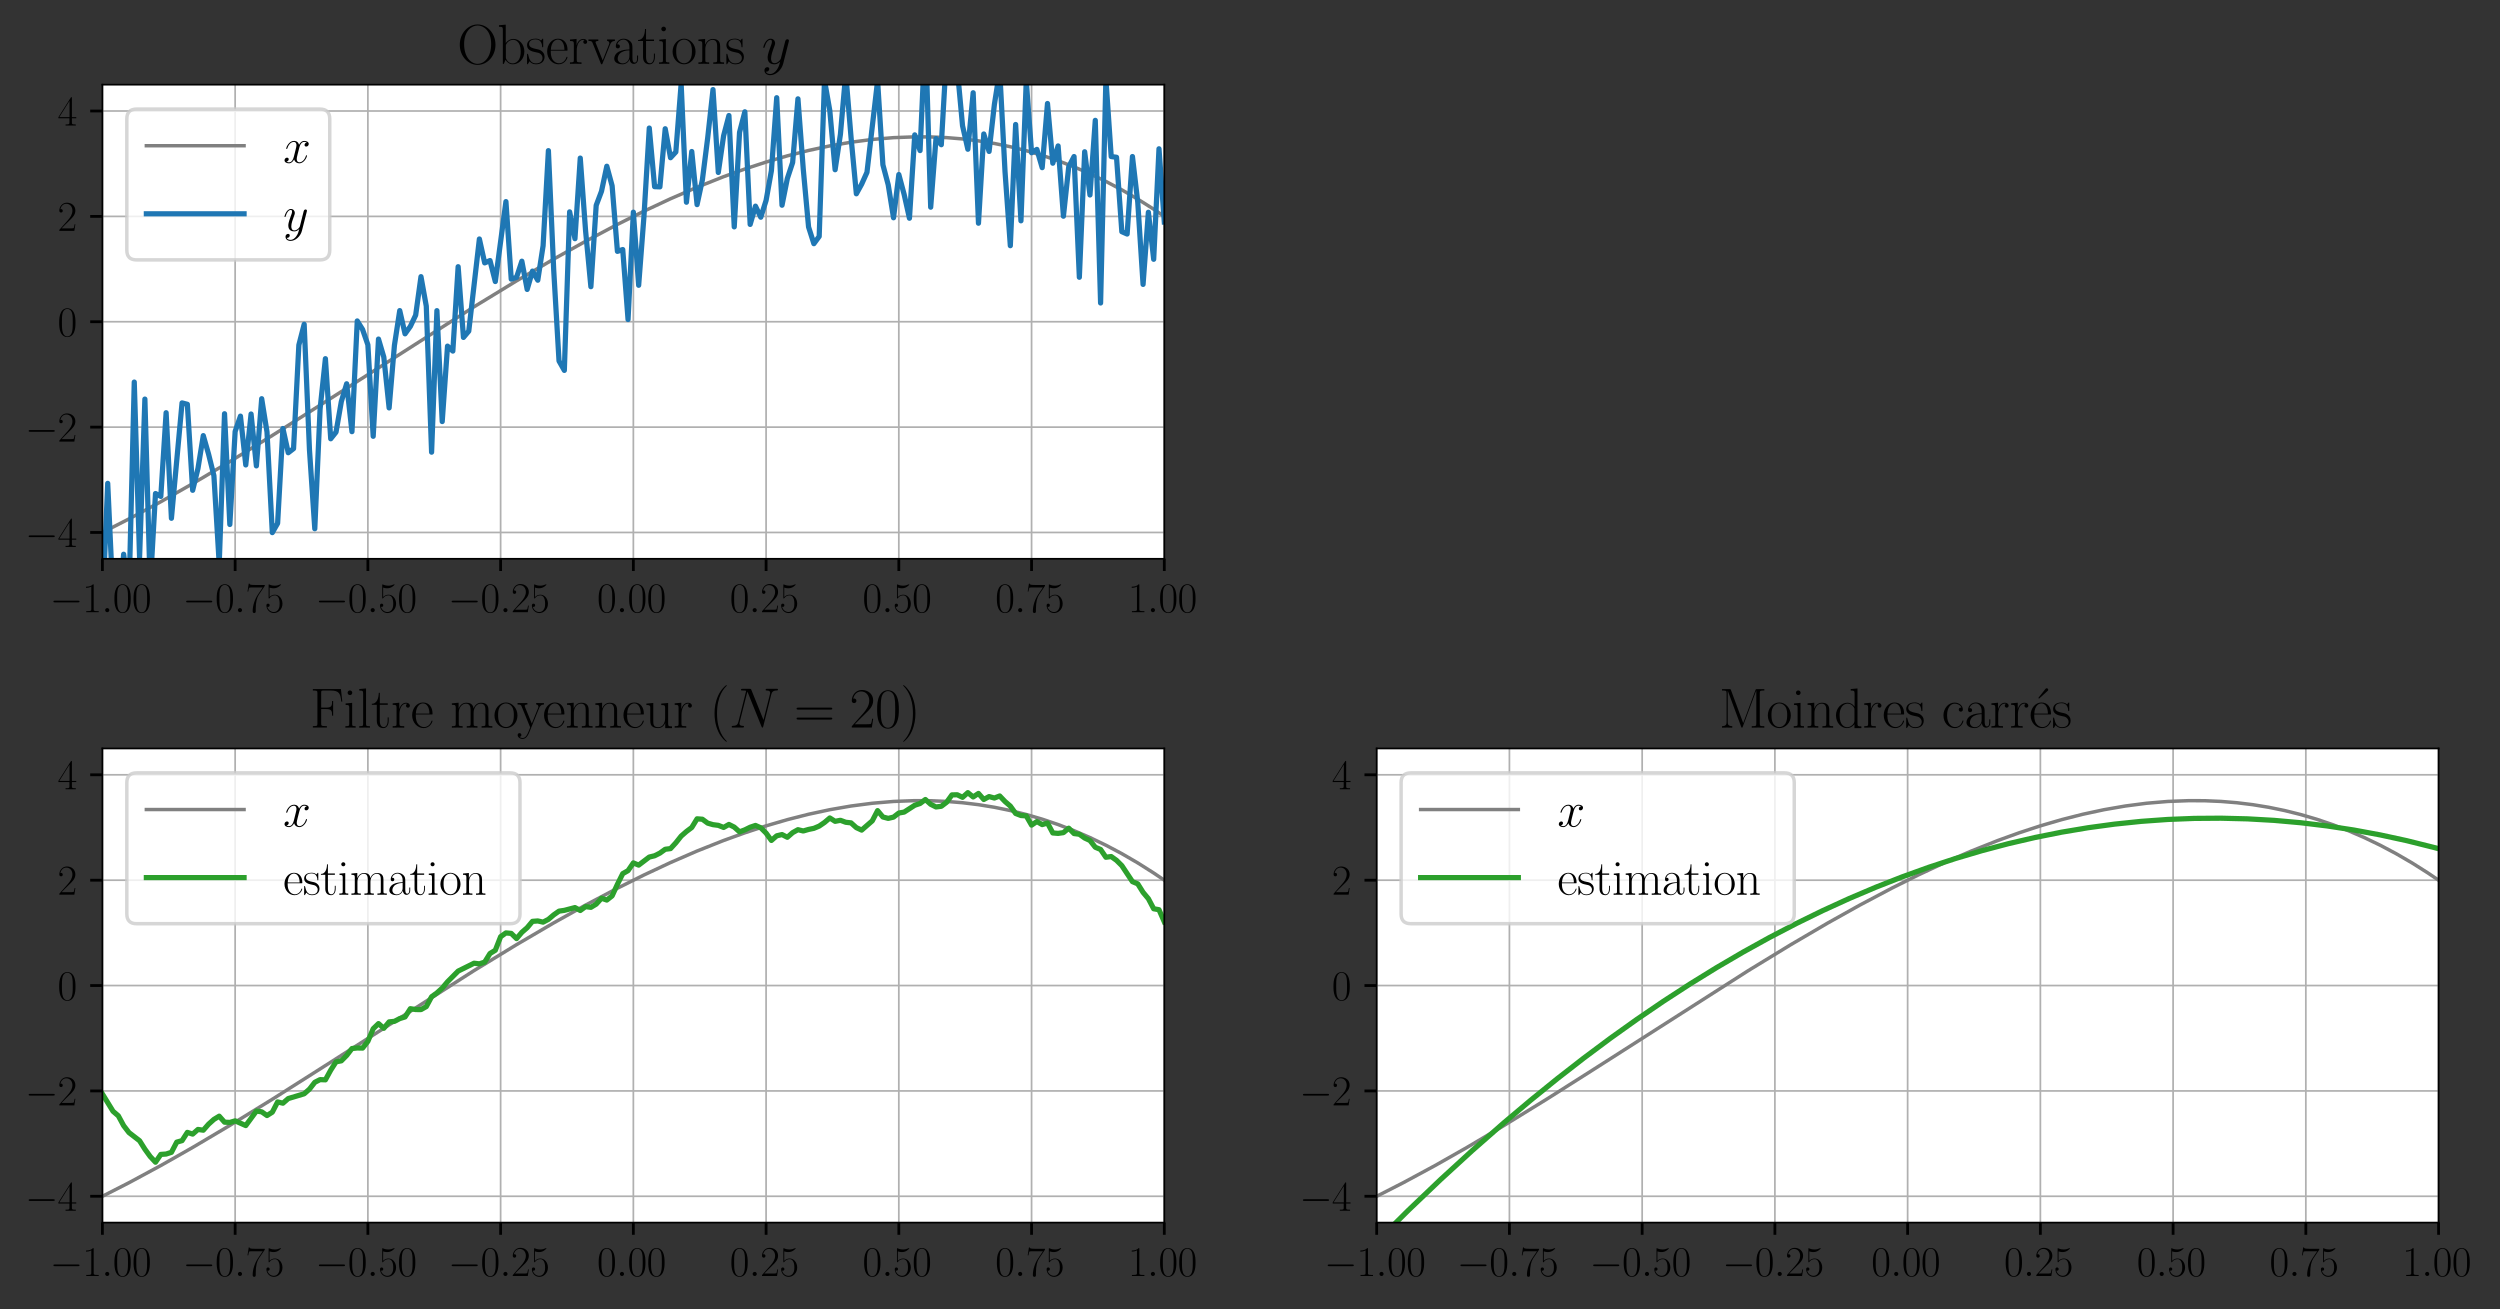 <?xml version="1.0" encoding="utf-8" standalone="no"?>
<!DOCTYPE svg PUBLIC "-//W3C//DTD SVG 1.1//EN"
  "http://www.w3.org/Graphics/SVG/1.1/DTD/svg11.dtd">
<svg height="375.256pt" version="1.1" viewBox="0 0 716.557 375.256" width="716.557pt" xmlns="http://www.w3.org/2000/svg" xmlns:xlink="http://www.w3.org/1999/xlink">
 <rect x="0" y="0" width="716.557" height="375.256" fill="#333333" stroke="none"/>
 <defs>
  <style type="text/css">*{stroke-linecap:butt;stroke-linejoin:round;}</style>
 </defs>
 <g id="figure_1">
  <g id="patch_1">
   <path d="M 0 375.256 
L 716.557 375.256 
L 716.557 0 
L 0 0 
z
" style="fill:none;"/>
  </g>
  <g id="axes_1">
   <g id="patch_2">
    <path d="M 29.351 160.17 
L 333.715 160.17 
L 333.715 24.27 
L 29.351 24.27 
z
" style="fill:#ffffff;"/>
   </g>
   <g id="matplotlib.axis_1">
    <g id="xtick_1">
     <g id="line2d_1">
      <path clip-path="url(#p24cc41b3cd)" d="M 29.351 160.17 
L 29.351 24.27 
" style="fill:none;stroke:#b0b0b0;stroke-linecap:square;stroke-width:0.5;"/>
     </g>
     <g id="line2d_2">
      <defs>
       <path d="M 0 0 
L 0 3.5 
" id="md839560a1e" style="stroke:#000000;stroke-width:0.8;"/>
      </defs>
      <g>
       <use style="stroke:#000000;stroke-width:0.8;" x="29.351" xlink:href="#md839560a1e" y="160.17"/>
      </g>
     </g>
     <g id="text_1">
      <!-- $\mathdefault{−1.00}$ -->
      <g transform="translate(14.297 175.472)scale(0.12 -0.12)">
       <defs>
        <path d="M 4218 1472 
C 4326 1472 4442 1472 4442 1600 
C 4442 1728 4326 1728 4218 1728 
L 755 1728 
C 646 1728 531 1728 531 1600 
C 531 1472 646 1472 755 1472 
L 4218 1472 
z
" id="CMSY10-0" transform="scale(0.016)"/>
        <path d="M 1702 4058 
C 1702 4192 1696 4192 1606 4192 
C 1357 3916 979 3827 621 3827 
C 602 3827 570 3827 563 3808 
C 557 3795 557 3782 557 3648 
C 755 3648 1088 3686 1344 3839 
L 1344 461 
C 1344 236 1331 160 781 160 
L 589 160 
L 589 0 
C 896 0 1216 0 1523 0 
C 1830 0 2150 0 2458 0 
L 2458 160 
L 2266 160 
C 1715 160 1702 230 1702 458 
L 1702 4058 
z
" id="CMR17-31" transform="scale(0.016)"/>
        <path d="M 1178 307 
C 1178 492 1024 619 870 619 
C 685 619 557 466 557 313 
C 557 128 710 0 864 0 
C 1050 0 1178 153 1178 307 
z
" id="CMMI12-3a" transform="scale(0.016)"/>
        <path d="M 2688 2025 
C 2688 2416 2682 3080 2413 3591 
C 2176 4039 1798 4198 1466 4198 
C 1158 4198 768 4058 525 3597 
C 269 3118 243 2524 243 2025 
C 243 1661 250 1106 448 619 
C 723 -39 1216 -128 1466 -128 
C 1760 -128 2208 -7 2470 600 
C 2662 1042 2688 1559 2688 2025 
z
M 1466 -26 
C 1056 -26 813 325 723 812 
C 653 1188 653 1738 653 2096 
C 653 2588 653 2997 736 3387 
C 858 3929 1216 4096 1466 4096 
C 1728 4096 2067 3923 2189 3400 
C 2272 3036 2278 2607 2278 2096 
C 2278 1680 2278 1169 2202 792 
C 2067 95 1690 -26 1466 -26 
z
" id="CMR17-30" transform="scale(0.016)"/>
       </defs>
       <use transform="scale(0.996)" xlink:href="#CMSY10-0"/>
       <use transform="translate(77.487 0)scale(0.996)" xlink:href="#CMR17-31"/>
       <use transform="translate(123.178 0)scale(0.996)" xlink:href="#CMMI12-3a"/>
       <use transform="translate(150.275 0)scale(0.996)" xlink:href="#CMR17-30"/>
       <use transform="translate(195.966 0)scale(0.996)" xlink:href="#CMR17-30"/>
      </g>
     </g>
    </g>
    <g id="xtick_2">
     <g id="line2d_3">
      <path clip-path="url(#p24cc41b3cd)" d="M 67.397 160.17 
L 67.397 24.27 
" style="fill:none;stroke:#b0b0b0;stroke-linecap:square;stroke-width:0.5;"/>
     </g>
     <g id="line2d_4">
      <g>
       <use style="stroke:#000000;stroke-width:0.8;" x="67.397" xlink:href="#md839560a1e" y="160.17"/>
      </g>
     </g>
     <g id="text_2">
      <!-- $\mathdefault{−0.75}$ -->
      <g transform="translate(52.342 175.472)scale(0.12 -0.12)">
       <defs>
        <path d="M 2886 3941 
L 2886 4081 
L 1382 4081 
C 634 4081 621 4165 595 4288 
L 480 4288 
L 294 3094 
L 410 3094 
C 429 3215 474 3540 550 3661 
C 589 3712 1062 3712 1171 3712 
L 2579 3712 
L 1869 2661 
C 1395 1954 1069 999 1069 165 
C 1069 89 1069 -128 1299 -128 
C 1530 -128 1530 89 1530 171 
L 1530 465 
C 1530 1508 1709 2196 2003 2636 
L 2886 3941 
z
" id="CMR17-37" transform="scale(0.016)"/>
        <path d="M 730 3692 
C 794 3666 1056 3584 1325 3584 
C 1920 3584 2246 3911 2432 4100 
C 2432 4157 2432 4192 2394 4192 
C 2387 4192 2374 4192 2323 4163 
C 2099 4058 1837 3973 1517 3973 
C 1325 3973 1037 3999 723 4139 
C 653 4171 640 4171 634 4171 
C 602 4171 595 4164 595 4037 
L 595 2203 
C 595 2089 595 2057 659 2057 
C 691 2057 704 2070 736 2114 
C 941 2401 1222 2522 1542 2522 
C 1766 2522 2246 2382 2246 1289 
C 2246 1085 2246 715 2054 421 
C 1894 159 1645 25 1370 25 
C 947 25 518 320 403 814 
C 429 807 480 795 506 795 
C 589 795 749 840 749 1038 
C 749 1210 627 1280 506 1280 
C 358 1280 262 1190 262 1011 
C 262 454 704 -128 1382 -128 
C 2042 -128 2669 440 2669 1264 
C 2669 2030 2170 2624 1549 2624 
C 1222 2624 947 2503 730 2274 
L 730 3692 
z
" id="CMR17-35" transform="scale(0.016)"/>
       </defs>
       <use transform="scale(0.996)" xlink:href="#CMSY10-0"/>
       <use transform="translate(77.487 0)scale(0.996)" xlink:href="#CMR17-30"/>
       <use transform="translate(123.178 0)scale(0.996)" xlink:href="#CMMI12-3a"/>
       <use transform="translate(150.275 0)scale(0.996)" xlink:href="#CMR17-37"/>
       <use transform="translate(195.966 0)scale(0.996)" xlink:href="#CMR17-35"/>
      </g>
     </g>
    </g>
    <g id="xtick_3">
     <g id="line2d_5">
      <path clip-path="url(#p24cc41b3cd)" d="M 105.442 160.17 
L 105.442 24.27 
" style="fill:none;stroke:#b0b0b0;stroke-linecap:square;stroke-width:0.5;"/>
     </g>
     <g id="line2d_6">
      <g>
       <use style="stroke:#000000;stroke-width:0.8;" x="105.442" xlink:href="#md839560a1e" y="160.17"/>
      </g>
     </g>
     <g id="text_3">
      <!-- $\mathdefault{−0.50}$ -->
      <g transform="translate(90.388 175.472)scale(0.12 -0.12)">
       <use transform="scale(0.996)" xlink:href="#CMSY10-0"/>
       <use transform="translate(77.487 0)scale(0.996)" xlink:href="#CMR17-30"/>
       <use transform="translate(123.178 0)scale(0.996)" xlink:href="#CMMI12-3a"/>
       <use transform="translate(150.275 0)scale(0.996)" xlink:href="#CMR17-35"/>
       <use transform="translate(195.966 0)scale(0.996)" xlink:href="#CMR17-30"/>
      </g>
     </g>
    </g>
    <g id="xtick_4">
     <g id="line2d_7">
      <path clip-path="url(#p24cc41b3cd)" d="M 143.488 160.17 
L 143.488 24.27 
" style="fill:none;stroke:#b0b0b0;stroke-linecap:square;stroke-width:0.5;"/>
     </g>
     <g id="line2d_8">
      <g>
       <use style="stroke:#000000;stroke-width:0.8;" x="143.488" xlink:href="#md839560a1e" y="160.17"/>
      </g>
     </g>
     <g id="text_4">
      <!-- $\mathdefault{−0.25}$ -->
      <g transform="translate(128.433 175.472)scale(0.12 -0.12)">
       <defs>
        <path d="M 2669 989 
L 2554 989 
C 2490 536 2438 459 2413 420 
C 2381 369 1920 369 1830 369 
L 602 369 
C 832 619 1280 1072 1824 1597 
C 2214 1967 2669 2402 2669 3035 
C 2669 3790 2067 4224 1395 4224 
C 691 4224 262 3604 262 3030 
C 262 2780 448 2748 525 2748 
C 589 2748 781 2787 781 3010 
C 781 3207 614 3264 525 3264 
C 486 3264 448 3258 422 3245 
C 544 3790 915 4058 1306 4058 
C 1862 4058 2227 3617 2227 3035 
C 2227 2479 1901 2000 1536 1584 
L 262 146 
L 262 0 
L 2515 0 
L 2669 989 
z
" id="CMR17-32" transform="scale(0.016)"/>
       </defs>
       <use transform="scale(0.996)" xlink:href="#CMSY10-0"/>
       <use transform="translate(77.487 0)scale(0.996)" xlink:href="#CMR17-30"/>
       <use transform="translate(123.178 0)scale(0.996)" xlink:href="#CMMI12-3a"/>
       <use transform="translate(150.275 0)scale(0.996)" xlink:href="#CMR17-32"/>
       <use transform="translate(195.966 0)scale(0.996)" xlink:href="#CMR17-35"/>
      </g>
     </g>
    </g>
    <g id="xtick_5">
     <g id="line2d_9">
      <path clip-path="url(#p24cc41b3cd)" d="M 181.533 160.17 
L 181.533 24.27 
" style="fill:none;stroke:#b0b0b0;stroke-linecap:square;stroke-width:0.5;"/>
     </g>
     <g id="line2d_10">
      <g>
       <use style="stroke:#000000;stroke-width:0.8;" x="181.533" xlink:href="#md839560a1e" y="160.17"/>
      </g>
     </g>
     <g id="text_5">
      <!-- $\mathdefault{0.00}$ -->
      <g transform="translate(171.128 175.472)scale(0.12 -0.12)">
       <use transform="scale(0.996)" xlink:href="#CMR17-30"/>
       <use transform="translate(45.69 0)scale(0.996)" xlink:href="#CMMI12-3a"/>
       <use transform="translate(72.788 0)scale(0.996)" xlink:href="#CMR17-30"/>
       <use transform="translate(118.478 0)scale(0.996)" xlink:href="#CMR17-30"/>
      </g>
     </g>
    </g>
    <g id="xtick_6">
     <g id="line2d_11">
      <path clip-path="url(#p24cc41b3cd)" d="M 219.579 160.17 
L 219.579 24.27 
" style="fill:none;stroke:#b0b0b0;stroke-linecap:square;stroke-width:0.5;"/>
     </g>
     <g id="line2d_12">
      <g>
       <use style="stroke:#000000;stroke-width:0.8;" x="219.579" xlink:href="#md839560a1e" y="160.17"/>
      </g>
     </g>
     <g id="text_6">
      <!-- $\mathdefault{0.25}$ -->
      <g transform="translate(209.173 175.472)scale(0.12 -0.12)">
       <use transform="scale(0.996)" xlink:href="#CMR17-30"/>
       <use transform="translate(45.69 0)scale(0.996)" xlink:href="#CMMI12-3a"/>
       <use transform="translate(72.788 0)scale(0.996)" xlink:href="#CMR17-32"/>
       <use transform="translate(118.478 0)scale(0.996)" xlink:href="#CMR17-35"/>
      </g>
     </g>
    </g>
    <g id="xtick_7">
     <g id="line2d_13">
      <path clip-path="url(#p24cc41b3cd)" d="M 257.624 160.17 
L 257.624 24.27 
" style="fill:none;stroke:#b0b0b0;stroke-linecap:square;stroke-width:0.5;"/>
     </g>
     <g id="line2d_14">
      <g>
       <use style="stroke:#000000;stroke-width:0.8;" x="257.624" xlink:href="#md839560a1e" y="160.17"/>
      </g>
     </g>
     <g id="text_7">
      <!-- $\mathdefault{0.50}$ -->
      <g transform="translate(247.219 175.472)scale(0.12 -0.12)">
       <use transform="scale(0.996)" xlink:href="#CMR17-30"/>
       <use transform="translate(45.69 0)scale(0.996)" xlink:href="#CMMI12-3a"/>
       <use transform="translate(72.788 0)scale(0.996)" xlink:href="#CMR17-35"/>
       <use transform="translate(118.478 0)scale(0.996)" xlink:href="#CMR17-30"/>
      </g>
     </g>
    </g>
    <g id="xtick_8">
     <g id="line2d_15">
      <path clip-path="url(#p24cc41b3cd)" d="M 295.67 160.17 
L 295.67 24.27 
" style="fill:none;stroke:#b0b0b0;stroke-linecap:square;stroke-width:0.5;"/>
     </g>
     <g id="line2d_16">
      <g>
       <use style="stroke:#000000;stroke-width:0.8;" x="295.67" xlink:href="#md839560a1e" y="160.17"/>
      </g>
     </g>
     <g id="text_8">
      <!-- $\mathdefault{0.75}$ -->
      <g transform="translate(285.264 175.472)scale(0.12 -0.12)">
       <use transform="scale(0.996)" xlink:href="#CMR17-30"/>
       <use transform="translate(45.69 0)scale(0.996)" xlink:href="#CMMI12-3a"/>
       <use transform="translate(72.788 0)scale(0.996)" xlink:href="#CMR17-37"/>
       <use transform="translate(118.478 0)scale(0.996)" xlink:href="#CMR17-35"/>
      </g>
     </g>
    </g>
    <g id="xtick_9">
     <g id="line2d_17">
      <path clip-path="url(#p24cc41b3cd)" d="M 333.715 160.17 
L 333.715 24.27 
" style="fill:none;stroke:#b0b0b0;stroke-linecap:square;stroke-width:0.5;"/>
     </g>
     <g id="line2d_18">
      <g>
       <use style="stroke:#000000;stroke-width:0.8;" x="333.715" xlink:href="#md839560a1e" y="160.17"/>
      </g>
     </g>
     <g id="text_9">
      <!-- $\mathdefault{1.00}$ -->
      <g transform="translate(323.31 175.472)scale(0.12 -0.12)">
       <use transform="scale(0.996)" xlink:href="#CMR17-31"/>
       <use transform="translate(45.69 0)scale(0.996)" xlink:href="#CMMI12-3a"/>
       <use transform="translate(72.788 0)scale(0.996)" xlink:href="#CMR17-30"/>
       <use transform="translate(118.478 0)scale(0.996)" xlink:href="#CMR17-30"/>
      </g>
     </g>
    </g>
   </g>
   <g id="matplotlib.axis_2">
    <g id="ytick_1">
     <g id="line2d_19">
      <path clip-path="url(#p24cc41b3cd)" d="M 29.351 152.62 
L 333.715 152.62 
" style="fill:none;stroke:#b0b0b0;stroke-linecap:square;stroke-width:0.5;"/>
     </g>
     <g id="line2d_20">
      <defs>
       <path d="M 0 0 
L -3.5 0 
" id="m708340ac47" style="stroke:#000000;stroke-width:0.8;"/>
      </defs>
      <g>
       <use style="stroke:#000000;stroke-width:0.8;" x="29.351" xlink:href="#m708340ac47" y="152.62"/>
      </g>
     </g>
     <g id="text_10">
      <!-- $\mathdefault{−4}$ -->
      <g transform="translate(7.2 156.771)scale(0.12 -0.12)">
       <defs>
        <path d="M 2150 4122 
C 2150 4256 2144 4256 2029 4256 
L 128 1254 
L 128 1088 
L 1779 1088 
L 1779 457 
C 1779 224 1766 160 1318 160 
L 1197 160 
L 1197 0 
C 1402 0 1747 0 1965 0 
C 2182 0 2528 0 2733 0 
L 2733 160 
L 2611 160 
C 2163 160 2150 224 2150 457 
L 2150 1088 
L 2803 1088 
L 2803 1254 
L 2150 1254 
L 2150 4122 
z
M 1798 3703 
L 1798 1254 
L 256 1254 
L 1798 3703 
z
" id="CMR17-34" transform="scale(0.016)"/>
       </defs>
       <use transform="scale(0.996)" xlink:href="#CMSY10-0"/>
       <use transform="translate(77.487 0)scale(0.996)" xlink:href="#CMR17-34"/>
      </g>
     </g>
    </g>
    <g id="ytick_2">
     <g id="line2d_21">
      <path clip-path="url(#p24cc41b3cd)" d="M 29.351 122.42 
L 333.715 122.42 
" style="fill:none;stroke:#b0b0b0;stroke-linecap:square;stroke-width:0.5;"/>
     </g>
     <g id="line2d_22">
      <g>
       <use style="stroke:#000000;stroke-width:0.8;" x="29.351" xlink:href="#m708340ac47" y="122.42"/>
      </g>
     </g>
     <g id="text_11">
      <!-- $\mathdefault{−2}$ -->
      <g transform="translate(7.2 126.571)scale(0.12 -0.12)">
       <use transform="scale(0.996)" xlink:href="#CMSY10-0"/>
       <use transform="translate(77.487 0)scale(0.996)" xlink:href="#CMR17-32"/>
      </g>
     </g>
    </g>
    <g id="ytick_3">
     <g id="line2d_23">
      <path clip-path="url(#p24cc41b3cd)" d="M 29.351 92.22 
L 333.715 92.22 
" style="fill:none;stroke:#b0b0b0;stroke-linecap:square;stroke-width:0.5;"/>
     </g>
     <g id="line2d_24">
      <g>
       <use style="stroke:#000000;stroke-width:0.8;" x="29.351" xlink:href="#m708340ac47" y="92.22"/>
      </g>
     </g>
     <g id="text_12">
      <!-- $\mathdefault{0}$ -->
      <g transform="translate(16.498 96.371)scale(0.12 -0.12)">
       <use transform="scale(0.996)" xlink:href="#CMR17-30"/>
      </g>
     </g>
    </g>
    <g id="ytick_4">
     <g id="line2d_25">
      <path clip-path="url(#p24cc41b3cd)" d="M 29.351 62.02 
L 333.715 62.02 
" style="fill:none;stroke:#b0b0b0;stroke-linecap:square;stroke-width:0.5;"/>
     </g>
     <g id="line2d_26">
      <g>
       <use style="stroke:#000000;stroke-width:0.8;" x="29.351" xlink:href="#m708340ac47" y="62.02"/>
      </g>
     </g>
     <g id="text_13">
      <!-- $\mathdefault{2}$ -->
      <g transform="translate(16.498 66.171)scale(0.12 -0.12)">
       <use transform="scale(0.996)" xlink:href="#CMR17-32"/>
      </g>
     </g>
    </g>
    <g id="ytick_5">
     <g id="line2d_27">
      <path clip-path="url(#p24cc41b3cd)" d="M 29.351 31.82 
L 333.715 31.82 
" style="fill:none;stroke:#b0b0b0;stroke-linecap:square;stroke-width:0.5;"/>
     </g>
     <g id="line2d_28">
      <g>
       <use style="stroke:#000000;stroke-width:0.8;" x="29.351" xlink:href="#m708340ac47" y="31.82"/>
      </g>
     </g>
     <g id="text_14">
      <!-- $\mathdefault{4}$ -->
      <g transform="translate(16.498 35.971)scale(0.12 -0.12)">
       <use transform="scale(0.996)" xlink:href="#CMR17-34"/>
      </g>
     </g>
    </g>
   </g>
   <g id="line2d_29">
    <path clip-path="url(#p24cc41b3cd)" d="M 29.351 152.62 
L 36.961 148.735 
L 46.091 143.807 
L 55.222 138.624 
L 65.875 132.308 
L 78.05 124.81 
L 93.268 115.156 
L 135.879 87.931 
L 148.053 80.501 
L 158.706 74.262 
L 167.837 69.16 
L 176.968 64.325 
L 184.577 60.528 
L 192.186 56.967 
L 199.795 53.664 
L 207.404 50.642 
L 213.491 48.442 
L 219.579 46.448 
L 225.666 44.671 
L 231.753 43.123 
L 237.841 41.816 
L 243.928 40.761 
L 250.015 39.97 
L 256.102 39.454 
L 262.19 39.225 
L 266.755 39.249 
L 271.321 39.446 
L 275.886 39.82 
L 280.451 40.378 
L 285.017 41.122 
L 289.582 42.059 
L 294.148 43.194 
L 298.713 44.53 
L 303.279 46.074 
L 307.844 47.83 
L 312.41 49.802 
L 316.975 51.997 
L 321.541 54.418 
L 326.106 57.071 
L 330.671 59.96 
L 333.715 62.02 
L 333.715 62.02 
" style="fill:none;stroke:#808080;stroke-linecap:square;"/>
   </g>
   <g id="line2d_30">
    <path clip-path="url(#p24cc41b3cd)" d="M 29.351 174.8 
L 30.873 138.544 
L 32.395 171.405 
L 33.917 177.05 
L 35.439 158.861 
L 36.961 170.966 
L 38.482 109.515 
L 40.004 159.835 
L 41.526 114.393 
L 43.048 168.249 
L 44.57 141.461 
L 46.091 142.28 
L 47.613 118.297 
L 49.135 148.548 
L 52.179 115.485 
L 53.701 115.884 
L 55.222 140.527 
L 56.744 134.267 
L 58.266 124.863 
L 59.788 130.192 
L 61.31 136.336 
L 62.831 161.617 
L 64.353 118.591 
L 65.875 150.325 
L 67.397 123.664 
L 68.919 119.276 
L 70.441 133.259 
L 71.962 118.67 
L 73.484 133.53 
L 75.006 114.281 
L 76.528 123.817 
L 78.05 152.658 
L 79.571 149.994 
L 81.093 122.818 
L 82.615 129.76 
L 84.137 128.581 
L 85.659 98.901 
L 87.181 92.952 
L 88.702 128.954 
L 90.224 151.546 
L 91.746 117.197 
L 93.268 102.81 
L 94.79 125.759 
L 96.311 123.854 
L 97.833 115.092 
L 99.355 110.005 
L 100.877 123.717 
L 102.399 91.992 
L 103.921 94.433 
L 105.442 98.838 
L 106.964 125.048 
L 108.486 97.187 
L 110.008 102.352 
L 111.53 116.913 
L 113.051 98.982 
L 114.573 89.027 
L 116.095 95.679 
L 117.617 93.548 
L 119.139 90.331 
L 120.661 79.299 
L 122.182 87.747 
L 123.704 129.6 
L 125.226 89.044 
L 126.748 120.823 
L 128.27 99.21 
L 129.791 100.625 
L 131.313 76.448 
L 132.835 96.713 
L 134.357 94.911 
L 137.401 68.5 
L 138.922 75.346 
L 140.444 74.684 
L 141.966 80.689 
L 145.01 57.787 
L 146.531 80.002 
L 148.053 79.497 
L 149.575 74.868 
L 151.097 82.954 
L 152.619 77.71 
L 154.141 80.315 
L 155.662 70.445 
L 157.184 43.182 
L 158.706 77.429 
L 160.228 103.461 
L 161.75 106.16 
L 163.271 60.732 
L 164.793 68.41 
L 166.315 45.316 
L 167.837 66.121 
L 169.359 82.166 
L 170.881 58.868 
L 172.402 54.827 
L 173.924 47.651 
L 175.446 53.261 
L 176.968 72.043 
L 178.49 71.528 
L 180.011 91.58 
L 181.533 60.816 
L 183.055 81.765 
L 184.577 61.964 
L 186.099 36.708 
L 187.621 53.501 
L 189.142 53.558 
L 190.664 36.908 
L 192.186 45.206 
L 193.708 43.56 
L 195.23 24.022 
L 196.751 57.962 
L 198.273 43.428 
L 199.795 58.643 
L 201.317 51.556 
L 202.839 39.529 
L 204.361 25.68 
L 205.882 49.425 
L 207.404 38.912 
L 208.926 33.114 
L 210.448 65.023 
L 211.97 37.936 
L 213.491 32.046 
L 215.013 64.319 
L 216.535 59.09 
L 218.057 62.256 
L 219.579 57.439 
L 221.101 48.939 
L 222.622 28.007 
L 224.144 58.818 
L 225.666 51.175 
L 227.188 46.572 
L 228.71 28.337 
L 230.231 48.453 
L 231.753 65.052 
L 233.275 69.842 
L 234.797 67.765 
L 236.319 22.991 
L 237.841 31.72 
L 239.362 48.644 
L 240.884 38.492 
L 242.406 21.032 
L 243.928 39.37 
L 245.45 55.542 
L 246.971 52.775 
L 248.493 49.393 
L 251.537 23.144 
L 253.059 47.231 
L 254.581 52.965 
L 256.102 62.415 
L 257.624 50.032 
L 259.146 55.722 
L 260.668 62.549 
L 262.19 38.657 
L 263.711 43.156 
L 265.233 9.26 
L 266.755 59.379 
L 268.277 39.722 
L 269.799 41.48 
L 271.321 14.992 
L 272.842 15.666 
L 274.364 19.62 
L 275.886 36.042 
L 277.408 42.772 
L 278.93 26.589 
L 280.451 63.976 
L 281.973 38.403 
L 283.495 43.406 
L 285.017 29.918 
L 286.539 20.256 
L 288.061 49.196 
L 289.582 70.418 
L 291.104 35.684 
L 292.626 63.287 
L 294.148 23.117 
L 295.67 43.781 
L 297.191 42.822 
L 298.713 48.051 
L 300.235 29.669 
L 301.757 46.775 
L 303.279 41.829 
L 304.801 61.966 
L 306.322 47.807 
L 307.844 44.875 
L 309.366 79.47 
L 310.888 43.503 
L 312.41 55.883 
L 313.931 34.499 
L 315.453 86.84 
L 316.975 22.641 
L 318.497 44.872 
L 320.019 45.078 
L 321.541 66.402 
L 323.062 67.077 
L 324.584 44.872 
L 326.106 57.947 
L 327.628 81.511 
L 329.15 60.843 
L 330.671 74.314 
L 332.193 42.651 
L 333.715 63.627 
L 333.715 63.627 
" style="fill:none;stroke:#1f77b4;stroke-linecap:square;stroke-width:1.5;"/>
   </g>
   <g id="patch_3">
    <path d="M 29.351 160.17 
L 29.351 24.27 
" style="fill:none;stroke:#000000;stroke-linecap:square;stroke-linejoin:miter;stroke-width:0.5;"/>
   </g>
   <g id="patch_4">
    <path d="M 333.715 160.17 
L 333.715 24.27 
" style="fill:none;stroke:#000000;stroke-linecap:square;stroke-linejoin:miter;stroke-width:0.5;"/>
   </g>
   <g id="patch_5">
    <path d="M 29.351 160.17 
L 333.715 160.17 
" style="fill:none;stroke:#000000;stroke-linecap:square;stroke-linejoin:miter;stroke-width:0.5;"/>
   </g>
   <g id="patch_6">
    <path d="M 29.351 24.27 
L 333.715 24.27 
" style="fill:none;stroke:#000000;stroke-linecap:square;stroke-linejoin:miter;stroke-width:0.5;"/>
   </g>
   <g id="text_15">
    <!-- Observations $y$ -->
    <g transform="translate(131.034 18.27)scale(0.16 -0.16)">
     <defs>
      <path d="M 4307 2135 
C 4307 3437 3366 4416 2304 4416 
C 1216 4416 294 3424 294 2135 
C 294 845 1229 -128 2298 -128 
C 3392 -128 4307 864 4307 2135 
z
M 2304 -13 
C 1574 -13 781 711 781 2217 
C 781 3716 1651 4301 2298 4301 
C 2976 4301 3821 3698 3821 2217 
C 3821 686 3008 -13 2304 -13 
z
" id="CMR17-4f" transform="scale(0.016)"/>
      <path d="M 960 4396 
L 198 4326 
L 198 4160 
C 576 4160 634 4122 634 3817 
L 634 -13 
L 749 -13 
L 934 441 
C 1120 141 1395 -64 1766 -64 
C 2406 -64 3053 500 3053 1370 
C 3053 2188 2477 2790 1830 2790 
C 1434 2790 1152 2579 960 2330 
L 960 4396 
z
M 973 2004 
C 973 2118 973 2138 1062 2272 
C 1312 2657 1670 2688 1792 2688 
C 1984 2688 2643 2585 2643 1376 
C 2643 108 1888 38 1734 38 
C 1536 38 1248 114 1043 486 
C 973 608 973 621 973 735 
L 973 2004 
z
" id="CMR17-62" transform="scale(0.016)"/>
      <path d="M 1978 2697 
C 1978 2813 1971 2819 1933 2819 
C 1907 2819 1901 2813 1824 2717 
C 1805 2691 1747 2626 1728 2601 
C 1523 2819 1235 2819 1126 2819 
C 416 2819 160 2447 160 2076 
C 160 1498 813 1365 998 1325 
C 1402 1243 1542 1217 1677 1101 
C 1760 1025 1901 884 1901 654 
C 1901 384 1747 38 1158 38 
C 602 38 403 460 288 1021 
C 269 1110 269 1117 218 1117 
C 166 1117 160 1110 160 983 
L 160 63 
C 160 -51 166 -58 205 -58 
C 237 -58 243 -51 275 0 
C 314 57 410 211 448 276 
C 576 103 800 -64 1158 -64 
C 1792 -64 2131 283 2131 784 
C 2131 1112 1958 1285 1875 1362 
C 1683 1561 1459 1606 1190 1657 
C 838 1735 390 1825 390 2217 
C 390 2383 480 2737 1126 2737 
C 1811 2737 1850 2094 1862 1888 
C 1869 1856 1901 1849 1920 1849 
C 1978 1849 1978 1869 1978 1978 
L 1978 2697 
z
" id="CMR17-73" transform="scale(0.016)"/>
      <path d="M 2438 1472 
C 2464 1498 2464 1511 2464 1576 
C 2464 2238 2118 2816 1389 2816 
C 710 2816 173 2169 173 1383 
C 173 551 781 -64 1459 -64 
C 2176 -64 2458 607 2458 740 
C 2458 784 2419 784 2406 784 
C 2362 784 2355 771 2330 696 
C 2189 265 1837 51 1504 51 
C 1229 51 954 203 781 480 
C 582 803 582 1176 582 1472 
L 2438 1472 
z
M 589 1568 
C 634 2505 1126 2714 1382 2714 
C 1818 2714 2112 2297 2118 1568 
L 589 1568 
z
" id="CMR17-65" transform="scale(0.016)"/>
      <path d="M 960 1497 
C 960 2112 1222 2688 1702 2688 
C 1747 2688 1792 2682 1837 2662 
C 1837 2662 1696 2617 1696 2452 
C 1696 2298 1818 2234 1914 2234 
C 1990 2234 2131 2279 2131 2458 
C 2131 2663 1926 2790 1709 2790 
C 1222 2790 1011 2317 947 2093 
L 941 2093 
L 941 2790 
L 198 2720 
L 198 2554 
C 576 2554 634 2515 634 2208 
L 634 428 
C 634 184 608 153 198 153 
L 198 -13 
C 352 0 646 0 813 0 
C 998 0 1325 0 1498 -13 
L 1498 153 
C 1037 153 960 153 960 440 
L 960 1497 
z
" id="CMR17-72" transform="scale(0.016)"/>
      <path d="M 2502 2163 
C 2560 2304 2662 2560 3034 2560 
L 3034 2726 
C 2912 2726 2752 2726 2630 2726 
C 2496 2726 2285 2726 2157 2732 
L 2157 2566 
C 2317 2553 2406 2477 2406 2311 
C 2406 2253 2406 2240 2368 2151 
L 1664 377 
L 902 2286 
C 864 2369 864 2381 864 2407 
C 864 2560 1075 2560 1171 2560 
L 1171 2732 
C 1018 2726 736 2726 576 2726 
C 403 2726 205 2726 64 2732 
L 64 2560 
C 307 2560 442 2560 518 2362 
L 1446 44 
C 1485 -51 1491 -64 1549 -64 
C 1606 -64 1613 -51 1651 44 
L 2502 2163 
z
" id="CMR17-76" transform="scale(0.016)"/>
      <path d="M 2304 1653 
C 2304 2072 2304 2294 2035 2543 
C 1798 2752 1523 2816 1306 2816 
C 800 2816 435 2407 435 1971 
C 435 1728 627 1728 666 1728 
C 749 1728 896 1778 896 1954 
C 896 2112 774 2181 666 2181 
C 640 2181 608 2174 589 2168 
C 723 2592 1069 2714 1293 2714 
C 1613 2714 1965 2429 1965 1885 
L 1965 1600 
C 1587 1600 1133 1549 774 1357 
C 371 1133 256 813 256 570 
C 256 77 832 -64 1171 -64 
C 1523 -64 1850 139 1990 511 
C 2003 233 2182 -18 2464 -18 
C 2598 -18 2938 70 2938 567 
L 2938 920 
L 2822 920 
L 2822 562 
C 2822 178 2650 128 2566 128 
C 2304 128 2304 458 2304 738 
L 2304 1653 
z
M 1965 870 
C 1965 317 1568 38 1216 38 
C 896 38 646 275 646 570 
C 646 761 730 1100 1101 1305 
C 1408 1478 1760 1504 1965 1504 
L 1965 870 
z
" id="CMR17-61" transform="scale(0.016)"/>
      <path d="M 966 2560 
L 1862 2560 
L 1862 2725 
L 966 2725 
L 966 3904 
L 851 3904 
C 838 3245 614 2668 70 2668 
L 70 2560 
L 627 2560 
L 627 771 
C 627 650 627 -64 1370 -64 
C 1747 -64 1965 306 1965 777 
L 1965 1140 
L 1850 1140 
L 1850 783 
C 1850 344 1677 51 1408 51 
C 1222 51 966 178 966 758 
L 966 2560 
z
" id="CMR17-74" transform="scale(0.016)"/>
      <path d="M 992 3909 
C 992 4049 877 4170 730 4170 
C 589 4170 467 4056 467 3909 
C 467 3769 582 3648 730 3648 
C 870 3648 992 3763 992 3909 
z
M 243 2706 
L 243 2541 
C 602 2541 653 2502 653 2197 
L 653 427 
C 653 184 627 153 218 153 
L 218 -13 
C 371 0 646 0 806 0 
C 960 0 1222 0 1370 -13 
L 1370 153 
C 992 153 979 191 979 420 
L 979 2776 
L 243 2706 
z
" id="CMR17-69" transform="scale(0.016)"/>
      <path d="M 2758 1356 
C 2758 2176 2163 2816 1466 2816 
C 768 2816 173 2176 173 1356 
C 173 551 768 -64 1466 -64 
C 2163 -64 2758 551 2758 1356 
z
M 1466 51 
C 1165 51 909 230 762 480 
C 602 767 582 1126 582 1408 
C 582 1677 595 2010 762 2298 
C 890 2509 1139 2714 1466 2714 
C 1754 2714 1997 2554 2150 2330 
C 2349 2029 2349 1607 2349 1408 
C 2349 1158 2336 775 2163 467 
C 1984 173 1709 51 1466 51 
z
" id="CMR17-6f" transform="scale(0.016)"/>
      <path d="M 2656 1933 
C 2656 2259 2592 2790 1837 2790 
C 1331 2790 1069 2400 973 2144 
L 966 2144 
L 966 2790 
L 211 2720 
L 211 2554 
C 589 2554 646 2515 646 2208 
L 646 428 
C 646 184 621 153 211 153 
L 211 -13 
C 365 0 646 0 813 0 
C 979 0 1267 0 1421 -13 
L 1421 153 
C 1011 153 986 178 986 428 
L 986 1658 
C 986 2247 1344 2688 1792 2688 
C 2266 2688 2317 2266 2317 1958 
L 2317 428 
C 2317 184 2291 153 1882 153 
L 1882 -13 
C 2035 0 2317 0 2483 0 
C 2650 0 2938 0 3091 -13 
L 3091 153 
C 2682 153 2656 178 2656 428 
L 2656 1933 
z
" id="CMR17-6e" transform="scale(0.016)"/>
      <path d="M 1683 -700 
C 1510 -939 1261 -1152 947 -1152 
C 870 -1152 563 -1152 467 -889 
C 486 -895 518 -895 531 -895 
C 723 -895 851 -729 851 -582 
C 851 -435 730 -384 634 -384 
C 531 -384 307 -458 307 -759 
C 307 -1071 582 -1286 947 -1286 
C 1587 -1286 2234 -700 2413 6 
L 3040 2485 
C 3046 2517 3059 2556 3059 2594 
C 3059 2689 2982 2753 2886 2753 
C 2829 2753 2694 2727 2643 2535 
L 2170 658 
C 2138 543 2138 530 2086 460 
C 1958 281 1747 64 1440 64 
C 1082 64 1050 415 1050 588 
C 1050 952 1222 1443 1395 1903 
C 1466 2088 1504 2178 1504 2305 
C 1504 2574 1312 2816 998 2816 
C 410 2816 173 1890 173 1839 
C 173 1814 198 1782 243 1782 
C 301 1782 307 1807 333 1897 
C 486 2433 730 2689 979 2689 
C 1037 2689 1146 2689 1146 2478 
C 1146 2312 1075 2127 979 1884 
C 666 1047 666 837 666 683 
C 666 77 1101 -64 1421 -64 
C 1606 -64 1837 -6 2061 230 
L 2067 224 
C 1971 -147 1907 -392 1683 -700 
z
" id="CMMI12-79" transform="scale(0.016)"/>
     </defs>
     <use transform="scale(0.996)" xlink:href="#CMR17-4f"/>
     <use transform="translate(71.715 0)scale(0.996)" xlink:href="#CMR17-62"/>
     <use transform="translate(122.61 0)scale(0.996)" xlink:href="#CMR17-73"/>
     <use transform="translate(158.411 0)scale(0.996)" xlink:href="#CMR17-65"/>
     <use transform="translate(198.897 0)scale(0.996)" xlink:href="#CMR17-72"/>
     <use transform="translate(234.178 0)scale(0.996)" xlink:href="#CMR17-76"/>
     <use transform="translate(277.266 0)scale(0.996)" xlink:href="#CMR17-61"/>
     <use transform="translate(322.957 0)scale(0.996)" xlink:href="#CMR17-74"/>
     <use transform="translate(358.237 0)scale(0.996)" xlink:href="#CMR17-69"/>
     <use transform="translate(383.108 0)scale(0.996)" xlink:href="#CMR17-6f"/>
     <use transform="translate(428.799 0)scale(0.996)" xlink:href="#CMR17-6e"/>
     <use transform="translate(479.694 0)scale(0.996)" xlink:href="#CMR17-73"/>
     <use transform="translate(545.571 0)scale(0.996)" xlink:href="#CMMI12-79"/>
    </g>
   </g>
   <g id="legend_1">
    <g id="patch_7">
     <path d="M 39.151 74.494 
L 91.712 74.494 
Q 94.512 74.494 94.512 71.694 
L 94.512 34.07 
Q 94.512 31.27 91.712 31.27 
L 39.151 31.27 
Q 36.351 31.27 36.351 34.07 
L 36.351 71.694 
Q 36.351 74.494 39.151 74.494 
z
" style="fill:#ffffff;opacity:0.8;stroke:#cccccc;stroke-linejoin:miter;"/>
    </g>
    <g id="line2d_31">
     <path d="M 41.951 41.77 
L 69.951 41.77 
" style="fill:none;stroke:#808080;stroke-linecap:square;"/>
    </g>
    <g id="line2d_32"/>
    <g id="text_16">
     <!-- $x$ -->
     <g transform="translate(81.151 46.67)scale(0.14 -0.14)">
      <defs>
       <path d="M 3034 2606 
C 2829 2567 2752 2414 2752 2293 
C 2752 2139 2874 2088 2963 2088 
C 3155 2088 3290 2254 3290 2427 
C 3290 2695 2982 2816 2714 2816 
C 2323 2816 2106 2433 2048 2312 
C 1901 2816 1504 2816 1389 2816 
C 736 2816 390 1980 390 1839 
C 390 1814 416 1782 461 1782 
C 512 1782 525 1820 538 1846 
C 755 2555 1184 2689 1370 2689 
C 1658 2689 1715 2420 1715 2267 
C 1715 2127 1677 1980 1600 1673 
L 1382 798 
C 1286 415 1101 64 762 64 
C 730 64 570 64 435 147 
C 666 192 717 383 717 460 
C 717 588 621 664 499 664 
C 346 664 179 530 179 326 
C 179 57 480 -64 755 -64 
C 1062 -64 1280 179 1414 441 
C 1517 64 1837 -64 2074 -64 
C 2726 -64 3072 773 3072 913 
C 3072 945 3046 971 3008 971 
C 2950 971 2944 939 2925 888 
C 2752 326 2381 64 2093 64 
C 1869 64 1747 230 1747 492 
C 1747 632 1773 734 1875 1156 
L 2099 2024 
C 2195 2408 2413 2689 2707 2689 
C 2720 2689 2899 2689 3034 2606 
z
" id="CMMI12-78" transform="scale(0.016)"/>
      </defs>
      <use transform="scale(0.996)" xlink:href="#CMMI12-78"/>
     </g>
    </g>
    <g id="line2d_33">
     <path d="M 41.951 61.282 
L 69.951 61.282 
" style="fill:none;stroke:#1f77b4;stroke-linecap:square;stroke-width:1.5;"/>
    </g>
    <g id="line2d_34"/>
    <g id="text_17">
     <!-- $y$ -->
     <g transform="translate(81.151 66.182)scale(0.14 -0.14)">
      <use transform="scale(0.996)" xlink:href="#CMMI12-79"/>
     </g>
    </g>
   </g>
  </g>
  <g id="axes_2">
   <g id="patch_8">
    <path d="M 29.351 350.43 
L 333.715 350.43 
L 333.715 214.53 
L 29.351 214.53 
z
" style="fill:#ffffff;"/>
   </g>
   <g id="matplotlib.axis_3">
    <g id="xtick_10">
     <g id="line2d_35">
      <path clip-path="url(#pcc6dca0ff8)" d="M 29.351 350.43 
L 29.351 214.53 
" style="fill:none;stroke:#b0b0b0;stroke-linecap:square;stroke-width:0.5;"/>
     </g>
     <g id="line2d_36">
      <g>
       <use style="stroke:#000000;stroke-width:0.8;" x="29.351" xlink:href="#md839560a1e" y="350.43"/>
      </g>
     </g>
     <g id="text_18">
      <!-- $\mathdefault{−1.00}$ -->
      <g transform="translate(14.297 365.732)scale(0.12 -0.12)">
       <use transform="scale(0.996)" xlink:href="#CMSY10-0"/>
       <use transform="translate(77.487 0)scale(0.996)" xlink:href="#CMR17-31"/>
       <use transform="translate(123.178 0)scale(0.996)" xlink:href="#CMMI12-3a"/>
       <use transform="translate(150.275 0)scale(0.996)" xlink:href="#CMR17-30"/>
       <use transform="translate(195.966 0)scale(0.996)" xlink:href="#CMR17-30"/>
      </g>
     </g>
    </g>
    <g id="xtick_11">
     <g id="line2d_37">
      <path clip-path="url(#pcc6dca0ff8)" d="M 67.397 350.43 
L 67.397 214.53 
" style="fill:none;stroke:#b0b0b0;stroke-linecap:square;stroke-width:0.5;"/>
     </g>
     <g id="line2d_38">
      <g>
       <use style="stroke:#000000;stroke-width:0.8;" x="67.397" xlink:href="#md839560a1e" y="350.43"/>
      </g>
     </g>
     <g id="text_19">
      <!-- $\mathdefault{−0.75}$ -->
      <g transform="translate(52.342 365.732)scale(0.12 -0.12)">
       <use transform="scale(0.996)" xlink:href="#CMSY10-0"/>
       <use transform="translate(77.487 0)scale(0.996)" xlink:href="#CMR17-30"/>
       <use transform="translate(123.178 0)scale(0.996)" xlink:href="#CMMI12-3a"/>
       <use transform="translate(150.275 0)scale(0.996)" xlink:href="#CMR17-37"/>
       <use transform="translate(195.966 0)scale(0.996)" xlink:href="#CMR17-35"/>
      </g>
     </g>
    </g>
    <g id="xtick_12">
     <g id="line2d_39">
      <path clip-path="url(#pcc6dca0ff8)" d="M 105.442 350.43 
L 105.442 214.53 
" style="fill:none;stroke:#b0b0b0;stroke-linecap:square;stroke-width:0.5;"/>
     </g>
     <g id="line2d_40">
      <g>
       <use style="stroke:#000000;stroke-width:0.8;" x="105.442" xlink:href="#md839560a1e" y="350.43"/>
      </g>
     </g>
     <g id="text_20">
      <!-- $\mathdefault{−0.50}$ -->
      <g transform="translate(90.388 365.732)scale(0.12 -0.12)">
       <use transform="scale(0.996)" xlink:href="#CMSY10-0"/>
       <use transform="translate(77.487 0)scale(0.996)" xlink:href="#CMR17-30"/>
       <use transform="translate(123.178 0)scale(0.996)" xlink:href="#CMMI12-3a"/>
       <use transform="translate(150.275 0)scale(0.996)" xlink:href="#CMR17-35"/>
       <use transform="translate(195.966 0)scale(0.996)" xlink:href="#CMR17-30"/>
      </g>
     </g>
    </g>
    <g id="xtick_13">
     <g id="line2d_41">
      <path clip-path="url(#pcc6dca0ff8)" d="M 143.488 350.43 
L 143.488 214.53 
" style="fill:none;stroke:#b0b0b0;stroke-linecap:square;stroke-width:0.5;"/>
     </g>
     <g id="line2d_42">
      <g>
       <use style="stroke:#000000;stroke-width:0.8;" x="143.488" xlink:href="#md839560a1e" y="350.43"/>
      </g>
     </g>
     <g id="text_21">
      <!-- $\mathdefault{−0.25}$ -->
      <g transform="translate(128.433 365.732)scale(0.12 -0.12)">
       <use transform="scale(0.996)" xlink:href="#CMSY10-0"/>
       <use transform="translate(77.487 0)scale(0.996)" xlink:href="#CMR17-30"/>
       <use transform="translate(123.178 0)scale(0.996)" xlink:href="#CMMI12-3a"/>
       <use transform="translate(150.275 0)scale(0.996)" xlink:href="#CMR17-32"/>
       <use transform="translate(195.966 0)scale(0.996)" xlink:href="#CMR17-35"/>
      </g>
     </g>
    </g>
    <g id="xtick_14">
     <g id="line2d_43">
      <path clip-path="url(#pcc6dca0ff8)" d="M 181.533 350.43 
L 181.533 214.53 
" style="fill:none;stroke:#b0b0b0;stroke-linecap:square;stroke-width:0.5;"/>
     </g>
     <g id="line2d_44">
      <g>
       <use style="stroke:#000000;stroke-width:0.8;" x="181.533" xlink:href="#md839560a1e" y="350.43"/>
      </g>
     </g>
     <g id="text_22">
      <!-- $\mathdefault{0.00}$ -->
      <g transform="translate(171.128 365.732)scale(0.12 -0.12)">
       <use transform="scale(0.996)" xlink:href="#CMR17-30"/>
       <use transform="translate(45.69 0)scale(0.996)" xlink:href="#CMMI12-3a"/>
       <use transform="translate(72.788 0)scale(0.996)" xlink:href="#CMR17-30"/>
       <use transform="translate(118.478 0)scale(0.996)" xlink:href="#CMR17-30"/>
      </g>
     </g>
    </g>
    <g id="xtick_15">
     <g id="line2d_45">
      <path clip-path="url(#pcc6dca0ff8)" d="M 219.579 350.43 
L 219.579 214.53 
" style="fill:none;stroke:#b0b0b0;stroke-linecap:square;stroke-width:0.5;"/>
     </g>
     <g id="line2d_46">
      <g>
       <use style="stroke:#000000;stroke-width:0.8;" x="219.579" xlink:href="#md839560a1e" y="350.43"/>
      </g>
     </g>
     <g id="text_23">
      <!-- $\mathdefault{0.25}$ -->
      <g transform="translate(209.173 365.732)scale(0.12 -0.12)">
       <use transform="scale(0.996)" xlink:href="#CMR17-30"/>
       <use transform="translate(45.69 0)scale(0.996)" xlink:href="#CMMI12-3a"/>
       <use transform="translate(72.788 0)scale(0.996)" xlink:href="#CMR17-32"/>
       <use transform="translate(118.478 0)scale(0.996)" xlink:href="#CMR17-35"/>
      </g>
     </g>
    </g>
    <g id="xtick_16">
     <g id="line2d_47">
      <path clip-path="url(#pcc6dca0ff8)" d="M 257.624 350.43 
L 257.624 214.53 
" style="fill:none;stroke:#b0b0b0;stroke-linecap:square;stroke-width:0.5;"/>
     </g>
     <g id="line2d_48">
      <g>
       <use style="stroke:#000000;stroke-width:0.8;" x="257.624" xlink:href="#md839560a1e" y="350.43"/>
      </g>
     </g>
     <g id="text_24">
      <!-- $\mathdefault{0.50}$ -->
      <g transform="translate(247.219 365.732)scale(0.12 -0.12)">
       <use transform="scale(0.996)" xlink:href="#CMR17-30"/>
       <use transform="translate(45.69 0)scale(0.996)" xlink:href="#CMMI12-3a"/>
       <use transform="translate(72.788 0)scale(0.996)" xlink:href="#CMR17-35"/>
       <use transform="translate(118.478 0)scale(0.996)" xlink:href="#CMR17-30"/>
      </g>
     </g>
    </g>
    <g id="xtick_17">
     <g id="line2d_49">
      <path clip-path="url(#pcc6dca0ff8)" d="M 295.67 350.43 
L 295.67 214.53 
" style="fill:none;stroke:#b0b0b0;stroke-linecap:square;stroke-width:0.5;"/>
     </g>
     <g id="line2d_50">
      <g>
       <use style="stroke:#000000;stroke-width:0.8;" x="295.67" xlink:href="#md839560a1e" y="350.43"/>
      </g>
     </g>
     <g id="text_25">
      <!-- $\mathdefault{0.75}$ -->
      <g transform="translate(285.264 365.732)scale(0.12 -0.12)">
       <use transform="scale(0.996)" xlink:href="#CMR17-30"/>
       <use transform="translate(45.69 0)scale(0.996)" xlink:href="#CMMI12-3a"/>
       <use transform="translate(72.788 0)scale(0.996)" xlink:href="#CMR17-37"/>
       <use transform="translate(118.478 0)scale(0.996)" xlink:href="#CMR17-35"/>
      </g>
     </g>
    </g>
    <g id="xtick_18">
     <g id="line2d_51">
      <path clip-path="url(#pcc6dca0ff8)" d="M 333.715 350.43 
L 333.715 214.53 
" style="fill:none;stroke:#b0b0b0;stroke-linecap:square;stroke-width:0.5;"/>
     </g>
     <g id="line2d_52">
      <g>
       <use style="stroke:#000000;stroke-width:0.8;" x="333.715" xlink:href="#md839560a1e" y="350.43"/>
      </g>
     </g>
     <g id="text_26">
      <!-- $\mathdefault{1.00}$ -->
      <g transform="translate(323.31 365.732)scale(0.12 -0.12)">
       <use transform="scale(0.996)" xlink:href="#CMR17-31"/>
       <use transform="translate(45.69 0)scale(0.996)" xlink:href="#CMMI12-3a"/>
       <use transform="translate(72.788 0)scale(0.996)" xlink:href="#CMR17-30"/>
       <use transform="translate(118.478 0)scale(0.996)" xlink:href="#CMR17-30"/>
      </g>
     </g>
    </g>
   </g>
   <g id="matplotlib.axis_4">
    <g id="ytick_6">
     <g id="line2d_53">
      <path clip-path="url(#pcc6dca0ff8)" d="M 29.351 342.88 
L 333.715 342.88 
" style="fill:none;stroke:#b0b0b0;stroke-linecap:square;stroke-width:0.5;"/>
     </g>
     <g id="line2d_54">
      <g>
       <use style="stroke:#000000;stroke-width:0.8;" x="29.351" xlink:href="#m708340ac47" y="342.88"/>
      </g>
     </g>
     <g id="text_27">
      <!-- $\mathdefault{−4}$ -->
      <g transform="translate(7.2 347.031)scale(0.12 -0.12)">
       <use transform="scale(0.996)" xlink:href="#CMSY10-0"/>
       <use transform="translate(77.487 0)scale(0.996)" xlink:href="#CMR17-34"/>
      </g>
     </g>
    </g>
    <g id="ytick_7">
     <g id="line2d_55">
      <path clip-path="url(#pcc6dca0ff8)" d="M 29.351 312.68 
L 333.715 312.68 
" style="fill:none;stroke:#b0b0b0;stroke-linecap:square;stroke-width:0.5;"/>
     </g>
     <g id="line2d_56">
      <g>
       <use style="stroke:#000000;stroke-width:0.8;" x="29.351" xlink:href="#m708340ac47" y="312.68"/>
      </g>
     </g>
     <g id="text_28">
      <!-- $\mathdefault{−2}$ -->
      <g transform="translate(7.2 316.831)scale(0.12 -0.12)">
       <use transform="scale(0.996)" xlink:href="#CMSY10-0"/>
       <use transform="translate(77.487 0)scale(0.996)" xlink:href="#CMR17-32"/>
      </g>
     </g>
    </g>
    <g id="ytick_8">
     <g id="line2d_57">
      <path clip-path="url(#pcc6dca0ff8)" d="M 29.351 282.48 
L 333.715 282.48 
" style="fill:none;stroke:#b0b0b0;stroke-linecap:square;stroke-width:0.5;"/>
     </g>
     <g id="line2d_58">
      <g>
       <use style="stroke:#000000;stroke-width:0.8;" x="29.351" xlink:href="#m708340ac47" y="282.48"/>
      </g>
     </g>
     <g id="text_29">
      <!-- $\mathdefault{0}$ -->
      <g transform="translate(16.498 286.631)scale(0.12 -0.12)">
       <use transform="scale(0.996)" xlink:href="#CMR17-30"/>
      </g>
     </g>
    </g>
    <g id="ytick_9">
     <g id="line2d_59">
      <path clip-path="url(#pcc6dca0ff8)" d="M 29.351 252.28 
L 333.715 252.28 
" style="fill:none;stroke:#b0b0b0;stroke-linecap:square;stroke-width:0.5;"/>
     </g>
     <g id="line2d_60">
      <g>
       <use style="stroke:#000000;stroke-width:0.8;" x="29.351" xlink:href="#m708340ac47" y="252.28"/>
      </g>
     </g>
     <g id="text_30">
      <!-- $\mathdefault{2}$ -->
      <g transform="translate(16.498 256.431)scale(0.12 -0.12)">
       <use transform="scale(0.996)" xlink:href="#CMR17-32"/>
      </g>
     </g>
    </g>
    <g id="ytick_10">
     <g id="line2d_61">
      <path clip-path="url(#pcc6dca0ff8)" d="M 29.351 222.08 
L 333.715 222.08 
" style="fill:none;stroke:#b0b0b0;stroke-linecap:square;stroke-width:0.5;"/>
     </g>
     <g id="line2d_62">
      <g>
       <use style="stroke:#000000;stroke-width:0.8;" x="29.351" xlink:href="#m708340ac47" y="222.08"/>
      </g>
     </g>
     <g id="text_31">
      <!-- $\mathdefault{4}$ -->
      <g transform="translate(16.498 226.231)scale(0.12 -0.12)">
       <use transform="scale(0.996)" xlink:href="#CMR17-34"/>
      </g>
     </g>
    </g>
   </g>
   <g id="line2d_63">
    <path clip-path="url(#pcc6dca0ff8)" d="M 29.351 342.88 
L 36.961 338.995 
L 46.091 334.067 
L 55.222 328.884 
L 65.875 322.568 
L 78.05 315.07 
L 93.268 305.416 
L 135.879 278.191 
L 148.053 270.761 
L 158.706 264.522 
L 167.837 259.42 
L 176.968 254.585 
L 184.577 250.788 
L 192.186 247.227 
L 199.795 243.924 
L 207.404 240.902 
L 213.491 238.702 
L 219.579 236.708 
L 225.666 234.931 
L 231.753 233.383 
L 237.841 232.076 
L 243.928 231.021 
L 250.015 230.23 
L 256.102 229.714 
L 262.19 229.485 
L 266.755 229.509 
L 271.321 229.706 
L 275.886 230.08 
L 280.451 230.638 
L 285.017 231.382 
L 289.582 232.319 
L 294.148 233.454 
L 298.713 234.79 
L 303.279 236.334 
L 307.844 238.09 
L 312.41 240.062 
L 316.975 242.257 
L 321.541 244.678 
L 326.106 247.331 
L 330.671 250.22 
L 333.715 252.28 
L 333.715 252.28 
" style="fill:none;stroke:#808080;stroke-linecap:square;"/>
   </g>
   <g id="line2d_64">
    <path clip-path="url(#pcc6dca0ff8)" d="M 29.351 313.551 
L 32.395 318.516 
L 33.917 319.82 
L 35.439 322.636 
L 36.961 324.615 
L 40.004 326.962 
L 41.526 329.377 
L 43.048 331.48 
L 44.57 333.112 
L 46.091 330.881 
L 47.613 330.771 
L 49.135 330.282 
L 50.657 327.359 
L 52.179 326.932 
L 53.701 324.567 
L 55.222 325.055 
L 56.744 323.726 
L 58.266 323.94 
L 59.788 322.204 
L 61.31 320.845 
L 62.831 319.922 
L 64.353 321.64 
L 65.875 321.712 
L 67.397 321.263 
L 70.441 322.611 
L 73.484 318.464 
L 75.006 318.669 
L 76.528 319.736 
L 78.05 318.78 
L 79.571 315.839 
L 81.093 316.198 
L 82.615 314.874 
L 87.181 313.505 
L 88.702 312.171 
L 90.224 310.216 
L 91.746 309.444 
L 93.268 309.505 
L 94.79 306.732 
L 96.311 304.35 
L 97.833 304.055 
L 99.355 302.516 
L 100.877 300.538 
L 102.399 300.377 
L 103.921 300.407 
L 105.442 298.476 
L 106.964 294.863 
L 108.486 293.391 
L 110.008 294.73 
L 111.53 292.894 
L 113.051 292.743 
L 114.573 291.949 
L 116.095 291.48 
L 117.617 289.116 
L 119.139 289.352 
L 120.661 289.376 
L 122.182 288.515 
L 123.704 285.688 
L 125.226 284.596 
L 126.748 283.212 
L 128.27 281.401 
L 131.313 278.339 
L 135.879 276.079 
L 137.401 276.262 
L 138.922 275.76 
L 140.444 273.296 
L 141.966 272.366 
L 143.488 268.484 
L 145.01 267.395 
L 146.531 267.537 
L 148.053 269.022 
L 149.575 267.223 
L 151.097 265.898 
L 152.619 264.083 
L 154.141 263.964 
L 155.662 264.305 
L 157.184 263.514 
L 158.706 262.221 
L 160.228 261.155 
L 161.75 260.929 
L 164.793 260.132 
L 166.315 260.968 
L 167.837 259.861 
L 169.359 260.064 
L 170.881 259.146 
L 172.402 257.459 
L 173.924 257.975 
L 175.446 256.782 
L 176.968 253.454 
L 178.49 250.406 
L 180.011 249.548 
L 181.533 247.328 
L 183.055 247.961 
L 186.099 245.65 
L 187.621 245.284 
L 189.142 244.519 
L 190.664 243.421 
L 192.186 243.229 
L 193.708 241.572 
L 195.23 239.652 
L 196.751 238.324 
L 198.273 237.18 
L 199.795 234.694 
L 201.317 234.812 
L 202.839 235.931 
L 204.361 236.369 
L 205.882 236.563 
L 207.404 237.164 
L 208.926 236.304 
L 210.448 237.067 
L 211.97 238.425 
L 213.491 237.855 
L 215.013 237.101 
L 216.535 236.591 
L 218.057 237.266 
L 219.579 238.782 
L 221.101 240.886 
L 222.622 239.564 
L 224.144 239.205 
L 225.666 239.981 
L 227.188 238.655 
L 228.71 237.809 
L 230.231 238.176 
L 231.753 237.737 
L 233.275 237.421 
L 234.797 236.778 
L 236.319 235.739 
L 237.841 234.449 
L 239.362 235.41 
L 240.884 235.117 
L 242.406 235.679 
L 243.928 235.852 
L 245.45 237.222 
L 246.971 237.926 
L 250.015 235.272 
L 251.537 232.347 
L 253.059 234.166 
L 254.581 234.567 
L 256.102 234.208 
L 257.624 233.033 
L 259.146 232.765 
L 262.19 230.803 
L 263.711 230.302 
L 265.233 229.162 
L 266.755 230.528 
L 268.277 231.291 
L 269.799 231.1 
L 271.321 229.948 
L 272.842 227.84 
L 274.364 227.798 
L 275.886 228.533 
L 277.408 227.19 
L 278.93 228.421 
L 280.451 227.419 
L 281.973 229.145 
L 283.495 228.317 
L 285.017 228.734 
L 286.539 228.143 
L 288.061 229.732 
L 289.582 231.041 
L 291.104 233.158 
L 292.626 233.746 
L 294.148 233.851 
L 295.67 236.495 
L 297.191 235.472 
L 298.713 236.346 
L 300.235 235.9 
L 301.757 238.746 
L 303.279 238.866 
L 304.801 238.649 
L 306.322 237.382 
L 307.844 238.918 
L 309.366 239.108 
L 310.888 240.196 
L 312.41 240.904 
L 313.931 242.838 
L 315.453 243.478 
L 316.975 245.71 
L 318.497 245.504 
L 320.019 246.594 
L 321.541 248.107 
L 324.584 252.695 
L 326.106 253.332 
L 327.628 255.768 
L 329.15 257.585 
L 330.671 260.471 
L 332.193 260.74 
L 333.715 264.219 
L 333.715 264.219 
" style="fill:none;stroke:#2ca02c;stroke-linecap:square;stroke-width:1.5;"/>
   </g>
   <g id="patch_9">
    <path d="M 29.351 350.43 
L 29.351 214.53 
" style="fill:none;stroke:#000000;stroke-linecap:square;stroke-linejoin:miter;stroke-width:0.5;"/>
   </g>
   <g id="patch_10">
    <path d="M 333.715 350.43 
L 333.715 214.53 
" style="fill:none;stroke:#000000;stroke-linecap:square;stroke-linejoin:miter;stroke-width:0.5;"/>
   </g>
   <g id="patch_11">
    <path d="M 29.351 350.43 
L 333.715 350.43 
" style="fill:none;stroke:#000000;stroke-linecap:square;stroke-linejoin:miter;stroke-width:0.5;"/>
   </g>
   <g id="patch_12">
    <path d="M 29.351 214.53 
L 333.715 214.53 
" style="fill:none;stroke:#000000;stroke-linecap:square;stroke-linejoin:miter;stroke-width:0.5;"/>
   </g>
   <g id="text_32">
    <!-- Filtre moyenneur ($N=20$) -->
    <g transform="translate(88.842 208.53)scale(0.16 -0.16)">
     <defs>
      <path d="M 3482 4325 
L 326 4325 
L 326 4160 
C 768 4160 838 4160 838 3874 
L 838 446 
C 838 160 768 160 326 160 
L 326 0 
C 512 0 870 0 1069 0 
C 1331 0 1638 0 1901 0 
L 1901 160 
L 1760 160 
C 1274 160 1261 223 1261 452 
L 1261 2075 
L 1837 2075 
C 2432 2075 2490 1865 2490 1332 
L 2605 1332 
L 2605 2987 
L 2490 2987 
C 2490 2450 2432 2240 1837 2240 
L 1261 2240 
L 1261 3911 
C 1261 4128 1274 4160 1530 4160 
L 2355 4160 
C 3322 4160 3430 3765 3520 2916 
L 3635 2916 
L 3482 4325 
z
" id="CMR17-46" transform="scale(0.016)"/>
      <path d="M 979 4396 
L 218 4326 
L 218 4160 
C 595 4160 653 4122 653 3817 
L 653 426 
C 653 184 627 153 218 153 
L 218 -13 
C 371 0 653 0 813 0 
C 979 0 1261 0 1414 -13 
L 1414 153 
C 1005 153 979 178 979 426 
L 979 4396 
z
" id="CMR17-6c" transform="scale(0.016)"/>
      <path d="M 4326 1933 
C 4326 2252 4269 2790 3507 2790 
C 3072 2790 2771 2496 2656 2151 
L 2650 2151 
C 2573 2676 2195 2790 1837 2790 
C 1331 2790 1069 2400 973 2144 
L 966 2144 
L 966 2790 
L 211 2720 
L 211 2554 
C 589 2554 646 2515 646 2208 
L 646 428 
C 646 184 621 153 211 153 
L 211 -13 
C 365 0 646 0 813 0 
C 979 0 1267 0 1421 -13 
L 1421 153 
C 1011 153 986 178 986 428 
L 986 1658 
C 986 2247 1344 2688 1792 2688 
C 2266 2688 2317 2266 2317 1958 
L 2317 428 
C 2317 184 2291 153 1882 153 
L 1882 -13 
C 2035 0 2317 0 2483 0 
C 2650 0 2938 0 3091 -13 
L 3091 153 
C 2682 153 2656 178 2656 428 
L 2656 1658 
C 2656 2247 3014 2688 3462 2688 
C 3936 2688 3987 2266 3987 1958 
L 3987 428 
C 3987 184 3962 153 3552 153 
L 3552 -13 
C 3706 0 3987 0 4154 0 
C 4320 0 4608 0 4762 -13 
L 4762 153 
C 4352 153 4326 178 4326 428 
L 4326 1933 
z
" id="CMR17-6d" transform="scale(0.016)"/>
      <path d="M 2496 2197 
C 2656 2586 2944 2586 3034 2586 
L 3034 2752 
C 2912 2752 2752 2752 2630 2752 
C 2496 2752 2285 2752 2157 2758 
L 2157 2592 
C 2400 2573 2406 2394 2406 2343 
C 2406 2280 2394 2248 2362 2171 
L 1664 449 
L 902 2306 
C 870 2382 870 2426 870 2433 
C 870 2573 1018 2586 1171 2586 
L 1171 2758 
C 1018 2752 742 2752 582 2752 
C 410 2752 205 2752 64 2758 
L 64 2586 
C 410 2586 448 2554 531 2350 
L 1485 15 
C 1197 -738 1030 -1178 627 -1178 
C 557 -1178 397 -1159 282 -1044 
C 429 -1031 493 -942 493 -833 
C 493 -725 416 -629 288 -629 
C 147 -629 77 -725 77 -840 
C 77 -1095 339 -1280 627 -1280 
C 998 -1280 1229 -922 1357 -604 
L 2496 2197 
z
" id="CMR17-79" transform="scale(0.016)"/>
      <path d="M 1882 2693 
L 1882 2528 
C 2259 2528 2317 2489 2317 2186 
L 2317 1032 
C 2317 500 2029 38 1555 38 
C 1030 38 986 348 986 678 
L 986 2763 
L 211 2693 
L 211 2528 
C 467 2528 640 2528 646 2274 
L 646 1058 
C 646 633 646 361 813 183 
C 896 101 1056 -64 1517 -64 
C 2061 -64 2272 377 2323 506 
L 2330 506 
L 2330 -63 
L 3091 -63 
L 3091 128 
C 2714 128 2656 166 2656 473 
L 2656 2763 
L 1882 2693 
z
" id="CMR17-75" transform="scale(0.016)"/>
      <path d="M 1958 -1561 
C 1958 -1555 1958 -1542 1939 -1523 
C 1645 -1224 858 -407 858 1581 
C 858 3569 1632 4379 1946 4697 
C 1946 4704 1958 4717 1958 4736 
C 1958 4755 1939 4768 1914 4768 
C 1843 4768 1299 4296 986 3594 
C 666 2887 576 2199 576 1588 
C 576 1128 621 351 1005 -471 
C 1312 -1135 1837 -1600 1914 -1600 
C 1946 -1600 1958 -1587 1958 -1561 
z
" id="CMR17-28" transform="scale(0.016)"/>
      <path d="M 4736 3698 
C 4806 3974 4909 4166 5395 4166 
C 5414 4166 5491 4166 5491 4279 
C 5491 4352 5434 4352 5408 4352 
C 5280 4352 4954 4352 4826 4352 
L 4518 4352 
C 4429 4352 4314 4352 4224 4352 
C 4186 4352 4109 4352 4109 4230 
C 4109 4166 4160 4166 4205 4166 
C 4589 4166 4614 4019 4614 3903 
C 4614 3846 4608 3826 4589 3737 
L 3866 850 
L 2496 4249 
C 2451 4352 2445 4352 2304 4352 
L 1523 4352 
C 1395 4352 1338 4352 1338 4230 
C 1338 4166 1382 4166 1504 4166 
C 1536 4166 1914 4166 1914 4115 
C 1914 4102 1901 4051 1894 4032 
L 1043 635 
C 966 320 813 186 390 186 
C 358 186 294 186 294 67 
C 294 0 358 0 378 0 
C 506 0 832 0 960 0 
L 1267 0 
C 1357 0 1466 0 1555 0 
C 1600 0 1670 0 1670 122 
C 1670 180 1606 186 1581 186 
C 1370 186 1165 224 1165 454 
C 1165 505 1178 562 1190 613 
L 2054 4032 
C 2093 3968 2093 3956 2118 3898 
L 3642 115 
C 3674 38 3686 0 3744 0 
C 3808 0 3814 19 3840 128 
L 4736 3698 
z
" id="CMMI12-4e" transform="scale(0.016)"/>
      <path d="M 4115 2017 
C 4211 2017 4307 2017 4307 2125 
C 4307 2240 4198 2240 4090 2240 
L 512 2240 
C 403 2240 294 2240 294 2125 
C 294 2017 390 2017 486 2017 
L 4115 2017 
z
M 4090 896 
C 4198 896 4307 896 4307 1011 
C 4307 1119 4211 1119 4115 1119 
L 486 1119 
C 390 1119 294 1119 294 1011 
C 294 896 403 896 512 896 
L 4090 896 
z
" id="CMR17-3d" transform="scale(0.016)"/>
      <path d="M 1683 1581 
C 1683 2040 1638 2817 1254 3639 
C 947 4303 422 4768 346 4768 
C 326 4768 301 4761 301 4729 
C 301 4717 307 4710 314 4697 
C 621 4378 1402 3568 1402 1584 
C 1402 -407 627 -1217 314 -1537 
C 307 -1549 301 -1556 301 -1568 
C 301 -1600 326 -1600 346 -1600 
C 416 -1600 960 -1128 1274 -426 
C 1594 281 1683 969 1683 1581 
z
" id="CMR17-29" transform="scale(0.016)"/>
     </defs>
     <use transform="scale(0.996)" xlink:href="#CMR17-46"/>
     <use transform="translate(59.984 0)scale(0.996)" xlink:href="#CMR17-69"/>
     <use transform="translate(84.855 0)scale(0.996)" xlink:href="#CMR17-6c"/>
     <use transform="translate(109.726 0)scale(0.996)" xlink:href="#CMR17-74"/>
     <use transform="translate(145.007 0)scale(0.996)" xlink:href="#CMR17-72"/>
     <use transform="translate(180.287 0)scale(0.996)" xlink:href="#CMR17-65"/>
     <use transform="translate(250.849 0)scale(0.996)" xlink:href="#CMR17-6d"/>
     <use transform="translate(327.769 0)scale(0.996)" xlink:href="#CMR17-6f"/>
     <use transform="translate(370.857 0)scale(0.996)" xlink:href="#CMR17-79"/>
     <use transform="translate(416.547 0)scale(0.996)" xlink:href="#CMR17-65"/>
     <use transform="translate(457.033 0)scale(0.996)" xlink:href="#CMR17-6e"/>
     <use transform="translate(507.928 0)scale(0.996)" xlink:href="#CMR17-6e"/>
     <use transform="translate(558.824 0)scale(0.996)" xlink:href="#CMR17-65"/>
     <use transform="translate(599.309 0)scale(0.996)" xlink:href="#CMR17-75"/>
     <use transform="translate(650.205 0)scale(0.996)" xlink:href="#CMR17-72"/>
     <use transform="translate(715.561 0)scale(0.996)" xlink:href="#CMR17-28"/>
     <use transform="translate(750.842 0)scale(0.996)" xlink:href="#CMMI12-4e"/>
     <use transform="translate(867.038 0)scale(0.996)" xlink:href="#CMR17-3d"/>
     <use transform="translate(966.427 0)scale(0.996)" xlink:href="#CMR17-32"/>
     <use transform="translate(1012.117 0)scale(0.996)" xlink:href="#CMR17-30"/>
     <use transform="translate(1057.808 0)scale(0.996)" xlink:href="#CMR17-29"/>
    </g>
   </g>
   <g id="legend_2">
    <g id="patch_13">
     <path d="M 39.151 264.754 
L 146.242 264.754 
Q 149.042 264.754 149.042 261.954 
L 149.042 224.33 
Q 149.042 221.53 146.242 221.53 
L 39.151 221.53 
Q 36.351 221.53 36.351 224.33 
L 36.351 261.954 
Q 36.351 264.754 39.151 264.754 
z
" style="fill:#ffffff;opacity:0.8;stroke:#cccccc;stroke-linejoin:miter;"/>
    </g>
    <g id="line2d_65">
     <path d="M 41.951 232.03 
L 69.951 232.03 
" style="fill:none;stroke:#808080;stroke-linecap:square;"/>
    </g>
    <g id="line2d_66"/>
    <g id="text_33">
     <!-- $x$ -->
     <g transform="translate(81.151 236.93)scale(0.14 -0.14)">
      <use transform="scale(0.996)" xlink:href="#CMMI12-78"/>
     </g>
    </g>
    <g id="line2d_67">
     <path d="M 41.951 251.542 
L 69.951 251.542 
" style="fill:none;stroke:#2ca02c;stroke-linecap:square;stroke-width:1.5;"/>
    </g>
    <g id="line2d_68"/>
    <g id="text_34">
     <!-- estimation -->
     <g transform="translate(81.151 256.442)scale(0.14 -0.14)">
      <use transform="scale(0.996)" xlink:href="#CMR17-65"/>
      <use transform="translate(40.486 0)scale(0.996)" xlink:href="#CMR17-73"/>
      <use transform="translate(76.287 0)scale(0.996)" xlink:href="#CMR17-74"/>
      <use transform="translate(111.568 0)scale(0.996)" xlink:href="#CMR17-69"/>
      <use transform="translate(136.439 0)scale(0.996)" xlink:href="#CMR17-6d"/>
      <use transform="translate(213.358 0)scale(0.996)" xlink:href="#CMR17-61"/>
      <use transform="translate(259.049 0)scale(0.996)" xlink:href="#CMR17-74"/>
      <use transform="translate(294.33 0)scale(0.996)" xlink:href="#CMR17-69"/>
      <use transform="translate(319.201 0)scale(0.996)" xlink:href="#CMR17-6f"/>
      <use transform="translate(364.891 0)scale(0.996)" xlink:href="#CMR17-6e"/>
     </g>
    </g>
   </g>
  </g>
  <g id="axes_3">
   <g id="patch_14">
    <path d="M 394.588 350.43 
L 698.951 350.43 
L 698.951 214.53 
L 394.588 214.53 
z
" style="fill:#ffffff;"/>
   </g>
   <g id="matplotlib.axis_5">
    <g id="xtick_19">
     <g id="line2d_69">
      <path clip-path="url(#p1a801e7f1e)" d="M 394.588 350.43 
L 394.588 214.53 
" style="fill:none;stroke:#b0b0b0;stroke-linecap:square;stroke-width:0.5;"/>
     </g>
     <g id="line2d_70">
      <g>
       <use style="stroke:#000000;stroke-width:0.8;" x="394.588" xlink:href="#md839560a1e" y="350.43"/>
      </g>
     </g>
     <g id="text_35">
      <!-- $\mathdefault{−1.00}$ -->
      <g transform="translate(379.533 365.732)scale(0.12 -0.12)">
       <use transform="scale(0.996)" xlink:href="#CMSY10-0"/>
       <use transform="translate(77.487 0)scale(0.996)" xlink:href="#CMR17-31"/>
       <use transform="translate(123.178 0)scale(0.996)" xlink:href="#CMMI12-3a"/>
       <use transform="translate(150.275 0)scale(0.996)" xlink:href="#CMR17-30"/>
       <use transform="translate(195.966 0)scale(0.996)" xlink:href="#CMR17-30"/>
      </g>
     </g>
    </g>
    <g id="xtick_20">
     <g id="line2d_71">
      <path clip-path="url(#p1a801e7f1e)" d="M 432.633 350.43 
L 432.633 214.53 
" style="fill:none;stroke:#b0b0b0;stroke-linecap:square;stroke-width:0.5;"/>
     </g>
     <g id="line2d_72">
      <g>
       <use style="stroke:#000000;stroke-width:0.8;" x="432.633" xlink:href="#md839560a1e" y="350.43"/>
      </g>
     </g>
     <g id="text_36">
      <!-- $\mathdefault{−0.75}$ -->
      <g transform="translate(417.579 365.732)scale(0.12 -0.12)">
       <use transform="scale(0.996)" xlink:href="#CMSY10-0"/>
       <use transform="translate(77.487 0)scale(0.996)" xlink:href="#CMR17-30"/>
       <use transform="translate(123.178 0)scale(0.996)" xlink:href="#CMMI12-3a"/>
       <use transform="translate(150.275 0)scale(0.996)" xlink:href="#CMR17-37"/>
       <use transform="translate(195.966 0)scale(0.996)" xlink:href="#CMR17-35"/>
      </g>
     </g>
    </g>
    <g id="xtick_21">
     <g id="line2d_73">
      <path clip-path="url(#p1a801e7f1e)" d="M 470.679 350.43 
L 470.679 214.53 
" style="fill:none;stroke:#b0b0b0;stroke-linecap:square;stroke-width:0.5;"/>
     </g>
     <g id="line2d_74">
      <g>
       <use style="stroke:#000000;stroke-width:0.8;" x="470.679" xlink:href="#md839560a1e" y="350.43"/>
      </g>
     </g>
     <g id="text_37">
      <!-- $\mathdefault{−0.50}$ -->
      <g transform="translate(455.624 365.732)scale(0.12 -0.12)">
       <use transform="scale(0.996)" xlink:href="#CMSY10-0"/>
       <use transform="translate(77.487 0)scale(0.996)" xlink:href="#CMR17-30"/>
       <use transform="translate(123.178 0)scale(0.996)" xlink:href="#CMMI12-3a"/>
       <use transform="translate(150.275 0)scale(0.996)" xlink:href="#CMR17-35"/>
       <use transform="translate(195.966 0)scale(0.996)" xlink:href="#CMR17-30"/>
      </g>
     </g>
    </g>
    <g id="xtick_22">
     <g id="line2d_75">
      <path clip-path="url(#p1a801e7f1e)" d="M 508.724 350.43 
L 508.724 214.53 
" style="fill:none;stroke:#b0b0b0;stroke-linecap:square;stroke-width:0.5;"/>
     </g>
     <g id="line2d_76">
      <g>
       <use style="stroke:#000000;stroke-width:0.8;" x="508.724" xlink:href="#md839560a1e" y="350.43"/>
      </g>
     </g>
     <g id="text_38">
      <!-- $\mathdefault{−0.25}$ -->
      <g transform="translate(493.67 365.732)scale(0.12 -0.12)">
       <use transform="scale(0.996)" xlink:href="#CMSY10-0"/>
       <use transform="translate(77.487 0)scale(0.996)" xlink:href="#CMR17-30"/>
       <use transform="translate(123.178 0)scale(0.996)" xlink:href="#CMMI12-3a"/>
       <use transform="translate(150.275 0)scale(0.996)" xlink:href="#CMR17-32"/>
       <use transform="translate(195.966 0)scale(0.996)" xlink:href="#CMR17-35"/>
      </g>
     </g>
    </g>
    <g id="xtick_23">
     <g id="line2d_77">
      <path clip-path="url(#p1a801e7f1e)" d="M 546.77 350.43 
L 546.77 214.53 
" style="fill:none;stroke:#b0b0b0;stroke-linecap:square;stroke-width:0.5;"/>
     </g>
     <g id="line2d_78">
      <g>
       <use style="stroke:#000000;stroke-width:0.8;" x="546.77" xlink:href="#md839560a1e" y="350.43"/>
      </g>
     </g>
     <g id="text_39">
      <!-- $\mathdefault{0.00}$ -->
      <g transform="translate(536.364 365.732)scale(0.12 -0.12)">
       <use transform="scale(0.996)" xlink:href="#CMR17-30"/>
       <use transform="translate(45.69 0)scale(0.996)" xlink:href="#CMMI12-3a"/>
       <use transform="translate(72.788 0)scale(0.996)" xlink:href="#CMR17-30"/>
       <use transform="translate(118.478 0)scale(0.996)" xlink:href="#CMR17-30"/>
      </g>
     </g>
    </g>
    <g id="xtick_24">
     <g id="line2d_79">
      <path clip-path="url(#p1a801e7f1e)" d="M 584.815 350.43 
L 584.815 214.53 
" style="fill:none;stroke:#b0b0b0;stroke-linecap:square;stroke-width:0.5;"/>
     </g>
     <g id="line2d_80">
      <g>
       <use style="stroke:#000000;stroke-width:0.8;" x="584.815" xlink:href="#md839560a1e" y="350.43"/>
      </g>
     </g>
     <g id="text_40">
      <!-- $\mathdefault{0.25}$ -->
      <g transform="translate(574.41 365.732)scale(0.12 -0.12)">
       <use transform="scale(0.996)" xlink:href="#CMR17-30"/>
       <use transform="translate(45.69 0)scale(0.996)" xlink:href="#CMMI12-3a"/>
       <use transform="translate(72.788 0)scale(0.996)" xlink:href="#CMR17-32"/>
       <use transform="translate(118.478 0)scale(0.996)" xlink:href="#CMR17-35"/>
      </g>
     </g>
    </g>
    <g id="xtick_25">
     <g id="line2d_81">
      <path clip-path="url(#p1a801e7f1e)" d="M 622.861 350.43 
L 622.861 214.53 
" style="fill:none;stroke:#b0b0b0;stroke-linecap:square;stroke-width:0.5;"/>
     </g>
     <g id="line2d_82">
      <g>
       <use style="stroke:#000000;stroke-width:0.8;" x="622.861" xlink:href="#md839560a1e" y="350.43"/>
      </g>
     </g>
     <g id="text_41">
      <!-- $\mathdefault{0.50}$ -->
      <g transform="translate(612.455 365.732)scale(0.12 -0.12)">
       <use transform="scale(0.996)" xlink:href="#CMR17-30"/>
       <use transform="translate(45.69 0)scale(0.996)" xlink:href="#CMMI12-3a"/>
       <use transform="translate(72.788 0)scale(0.996)" xlink:href="#CMR17-35"/>
       <use transform="translate(118.478 0)scale(0.996)" xlink:href="#CMR17-30"/>
      </g>
     </g>
    </g>
    <g id="xtick_26">
     <g id="line2d_83">
      <path clip-path="url(#p1a801e7f1e)" d="M 660.906 350.43 
L 660.906 214.53 
" style="fill:none;stroke:#b0b0b0;stroke-linecap:square;stroke-width:0.5;"/>
     </g>
     <g id="line2d_84">
      <g>
       <use style="stroke:#000000;stroke-width:0.8;" x="660.906" xlink:href="#md839560a1e" y="350.43"/>
      </g>
     </g>
     <g id="text_42">
      <!-- $\mathdefault{0.75}$ -->
      <g transform="translate(650.501 365.732)scale(0.12 -0.12)">
       <use transform="scale(0.996)" xlink:href="#CMR17-30"/>
       <use transform="translate(45.69 0)scale(0.996)" xlink:href="#CMMI12-3a"/>
       <use transform="translate(72.788 0)scale(0.996)" xlink:href="#CMR17-37"/>
       <use transform="translate(118.478 0)scale(0.996)" xlink:href="#CMR17-35"/>
      </g>
     </g>
    </g>
    <g id="xtick_27">
     <g id="line2d_85">
      <path clip-path="url(#p1a801e7f1e)" d="M 698.951 350.43 
L 698.951 214.53 
" style="fill:none;stroke:#b0b0b0;stroke-linecap:square;stroke-width:0.5;"/>
     </g>
     <g id="line2d_86">
      <g>
       <use style="stroke:#000000;stroke-width:0.8;" x="698.951" xlink:href="#md839560a1e" y="350.43"/>
      </g>
     </g>
     <g id="text_43">
      <!-- $\mathdefault{1.00}$ -->
      <g transform="translate(688.546 365.732)scale(0.12 -0.12)">
       <use transform="scale(0.996)" xlink:href="#CMR17-31"/>
       <use transform="translate(45.69 0)scale(0.996)" xlink:href="#CMMI12-3a"/>
       <use transform="translate(72.788 0)scale(0.996)" xlink:href="#CMR17-30"/>
       <use transform="translate(118.478 0)scale(0.996)" xlink:href="#CMR17-30"/>
      </g>
     </g>
    </g>
   </g>
   <g id="matplotlib.axis_6">
    <g id="ytick_11">
     <g id="line2d_87">
      <path clip-path="url(#p1a801e7f1e)" d="M 394.588 342.88 
L 698.951 342.88 
" style="fill:none;stroke:#b0b0b0;stroke-linecap:square;stroke-width:0.5;"/>
     </g>
     <g id="line2d_88">
      <g>
       <use style="stroke:#000000;stroke-width:0.8;" x="394.588" xlink:href="#m708340ac47" y="342.88"/>
      </g>
     </g>
     <g id="text_44">
      <!-- $\mathdefault{−4}$ -->
      <g transform="translate(372.436 347.031)scale(0.12 -0.12)">
       <use transform="scale(0.996)" xlink:href="#CMSY10-0"/>
       <use transform="translate(77.487 0)scale(0.996)" xlink:href="#CMR17-34"/>
      </g>
     </g>
    </g>
    <g id="ytick_12">
     <g id="line2d_89">
      <path clip-path="url(#p1a801e7f1e)" d="M 394.588 312.68 
L 698.951 312.68 
" style="fill:none;stroke:#b0b0b0;stroke-linecap:square;stroke-width:0.5;"/>
     </g>
     <g id="line2d_90">
      <g>
       <use style="stroke:#000000;stroke-width:0.8;" x="394.588" xlink:href="#m708340ac47" y="312.68"/>
      </g>
     </g>
     <g id="text_45">
      <!-- $\mathdefault{−2}$ -->
      <g transform="translate(372.436 316.831)scale(0.12 -0.12)">
       <use transform="scale(0.996)" xlink:href="#CMSY10-0"/>
       <use transform="translate(77.487 0)scale(0.996)" xlink:href="#CMR17-32"/>
      </g>
     </g>
    </g>
    <g id="ytick_13">
     <g id="line2d_91">
      <path clip-path="url(#p1a801e7f1e)" d="M 394.588 282.48 
L 698.951 282.48 
" style="fill:none;stroke:#b0b0b0;stroke-linecap:square;stroke-width:0.5;"/>
     </g>
     <g id="line2d_92">
      <g>
       <use style="stroke:#000000;stroke-width:0.8;" x="394.588" xlink:href="#m708340ac47" y="282.48"/>
      </g>
     </g>
     <g id="text_46">
      <!-- $\mathdefault{0}$ -->
      <g transform="translate(381.735 286.631)scale(0.12 -0.12)">
       <use transform="scale(0.996)" xlink:href="#CMR17-30"/>
      </g>
     </g>
    </g>
    <g id="ytick_14">
     <g id="line2d_93">
      <path clip-path="url(#p1a801e7f1e)" d="M 394.588 252.28 
L 698.951 252.28 
" style="fill:none;stroke:#b0b0b0;stroke-linecap:square;stroke-width:0.5;"/>
     </g>
     <g id="line2d_94">
      <g>
       <use style="stroke:#000000;stroke-width:0.8;" x="394.588" xlink:href="#m708340ac47" y="252.28"/>
      </g>
     </g>
     <g id="text_47">
      <!-- $\mathdefault{2}$ -->
      <g transform="translate(381.735 256.431)scale(0.12 -0.12)">
       <use transform="scale(0.996)" xlink:href="#CMR17-32"/>
      </g>
     </g>
    </g>
    <g id="ytick_15">
     <g id="line2d_95">
      <path clip-path="url(#p1a801e7f1e)" d="M 394.588 222.08 
L 698.951 222.08 
" style="fill:none;stroke:#b0b0b0;stroke-linecap:square;stroke-width:0.5;"/>
     </g>
     <g id="line2d_96">
      <g>
       <use style="stroke:#000000;stroke-width:0.8;" x="394.588" xlink:href="#m708340ac47" y="222.08"/>
      </g>
     </g>
     <g id="text_48">
      <!-- $\mathdefault{4}$ -->
      <g transform="translate(381.735 226.231)scale(0.12 -0.12)">
       <use transform="scale(0.996)" xlink:href="#CMR17-34"/>
      </g>
     </g>
    </g>
   </g>
   <g id="line2d_97">
    <path clip-path="url(#p1a801e7f1e)" d="M 394.588 342.88 
L 402.197 338.995 
L 411.328 334.067 
L 420.459 328.884 
L 431.111 322.568 
L 443.286 315.07 
L 458.504 305.416 
L 501.115 278.191 
L 513.29 270.761 
L 523.942 264.522 
L 533.073 259.42 
L 542.204 254.585 
L 549.813 250.788 
L 557.422 247.227 
L 565.031 243.924 
L 572.641 240.902 
L 578.728 238.702 
L 584.815 236.708 
L 590.902 234.931 
L 596.99 233.383 
L 603.077 232.076 
L 609.164 231.021 
L 615.251 230.23 
L 621.339 229.714 
L 627.426 229.485 
L 631.991 229.509 
L 636.557 229.706 
L 641.122 230.08 
L 645.688 230.638 
L 650.253 231.382 
L 654.819 232.319 
L 659.384 233.454 
L 663.95 234.79 
L 668.515 236.334 
L 673.081 238.09 
L 677.646 240.062 
L 682.211 242.257 
L 686.777 244.678 
L 691.342 247.331 
L 695.908 250.22 
L 698.951 252.28 
L 698.951 252.28 
" style="fill:none;stroke:#808080;stroke-linecap:square;"/>
   </g>
   <g id="line2d_98">
    <path clip-path="url(#p1a801e7f1e)" d="M 394.588 355.908 
L 403.719 346.844 
L 412.85 338.132 
L 421.981 329.771 
L 431.111 321.762 
L 438.721 315.356 
L 446.33 309.194 
L 453.939 303.277 
L 461.548 297.604 
L 469.157 292.175 
L 476.766 286.99 
L 484.375 282.049 
L 491.984 277.353 
L 499.593 272.901 
L 507.202 268.692 
L 514.811 264.729 
L 522.421 261.009 
L 530.03 257.533 
L 537.639 254.302 
L 545.248 251.315 
L 552.857 248.572 
L 560.466 246.073 
L 568.075 243.819 
L 575.684 241.808 
L 583.293 240.042 
L 590.902 238.52 
L 598.511 237.242 
L 606.121 236.208 
L 613.73 235.419 
L 621.339 234.874 
L 628.948 234.573 
L 636.557 234.516 
L 644.166 234.703 
L 651.775 235.134 
L 659.384 235.81 
L 666.993 236.73 
L 674.602 237.894 
L 682.211 239.302 
L 689.821 240.955 
L 697.43 242.851 
L 698.951 243.26 
L 698.951 243.26 
" style="fill:none;stroke:#2ca02c;stroke-linecap:square;stroke-width:1.5;"/>
   </g>
   <g id="patch_15">
    <path d="M 394.588 350.43 
L 394.588 214.53 
" style="fill:none;stroke:#000000;stroke-linecap:square;stroke-linejoin:miter;stroke-width:0.5;"/>
   </g>
   <g id="patch_16">
    <path d="M 698.951 350.43 
L 698.951 214.53 
" style="fill:none;stroke:#000000;stroke-linecap:square;stroke-linejoin:miter;stroke-width:0.5;"/>
   </g>
   <g id="patch_17">
    <path d="M 394.588 350.43 
L 698.951 350.43 
" style="fill:none;stroke:#000000;stroke-linecap:square;stroke-linejoin:miter;stroke-width:0.5;"/>
   </g>
   <g id="patch_18">
    <path d="M 394.588 214.53 
L 698.951 214.53 
" style="fill:none;stroke:#000000;stroke-linecap:square;stroke-linejoin:miter;stroke-width:0.5;"/>
   </g>
   <g id="text_49">
    <!-- Moindres carrés -->
    <g transform="translate(492.708 208.53)scale(0.16 -0.16)">
     <defs>
      <path d="M 1338 4224 
C 1299 4320 1293 4320 1158 4320 
L 339 4320 
L 339 4160 
C 781 4160 851 4160 851 3875 
L 851 610 
C 851 451 851 153 339 153 
L 339 -13 
C 486 0 755 0 915 0 
C 1075 0 1344 0 1491 -13 
L 1491 153 
C 979 153 979 451 979 610 
L 979 4135 
L 986 4135 
L 2490 89 
C 2515 25 2528 -13 2579 -13 
C 2630 -13 2643 25 2669 89 
L 4186 4166 
L 4192 4166 
L 4192 438 
C 4192 153 4122 153 3680 153 
L 3680 -13 
C 3853 0 4198 0 4384 0 
C 4570 0 4922 0 5094 -13 
L 5094 153 
C 4653 153 4582 153 4582 438 
L 4582 3875 
C 4582 4160 4653 4160 5094 4160 
L 5094 4320 
L 4282 4320 
C 4147 4320 4141 4314 4102 4218 
L 2720 502 
L 1338 4224 
z
" id="CMR17-4d" transform="scale(0.016)"/>
      <path d="M 1869 4326 
L 1869 4160 
C 2246 4160 2304 4122 2304 3820 
L 2304 2345 
C 2278 2377 2016 2790 1498 2790 
C 845 2790 211 2208 211 1364 
C 211 525 806 -64 1434 -64 
C 1978 -64 2259 337 2291 380 
L 2291 -63 
L 3066 -63 
L 3066 128 
C 2688 128 2630 166 2630 473 
L 2630 4396 
L 1869 4326 
z
M 2291 755 
C 2291 563 2176 390 2029 262 
C 1811 70 1594 38 1472 38 
C 1286 38 621 134 621 1356 
C 621 2612 1363 2688 1530 2688 
C 1824 2688 2061 2522 2208 2291 
C 2291 2157 2291 2138 2291 2023 
L 2291 755 
z
" id="CMR17-64" transform="scale(0.016)"/>
      <path d="M 2234 2240 
C 2112 2240 1933 2240 1933 2017 
C 1933 1838 2080 1787 2163 1787 
C 2208 1787 2394 1807 2394 2024 
C 2394 2467 1958 2803 1466 2803 
C 787 2803 211 2178 211 1363 
C 211 516 813 -64 1466 -64 
C 2259 -64 2458 677 2458 748 
C 2458 774 2451 793 2406 793 
C 2362 793 2355 787 2330 703 
C 2163 180 1798 51 1523 51 
C 1114 51 621 427 621 1369 
C 621 2338 1094 2688 1472 2688 
C 1722 2688 2093 2573 2234 2240 
z
" id="CMR17-63" transform="scale(0.016)"/>
      <path d="M 2221 4091 
C 2298 4161 2317 4174 2317 4244 
C 2317 4339 2234 4416 2144 4416 
C 2067 4416 2042 4384 1978 4308 
L 1254 3390 
C 1210 3333 1210 3327 1210 3320 
C 1210 3314 1267 3256 1280 3244 
L 2221 4091 
z
" id="CMR17-13" transform="scale(0.016)"/>
     </defs>
     <use transform="scale(0.996)" xlink:href="#CMR17-4d"/>
     <use transform="translate(84.687 0)scale(0.996)" xlink:href="#CMR17-6f"/>
     <use transform="translate(130.377 0)scale(0.996)" xlink:href="#CMR17-69"/>
     <use transform="translate(155.248 0)scale(0.996)" xlink:href="#CMR17-6e"/>
     <use transform="translate(206.144 0)scale(0.996)" xlink:href="#CMR17-64"/>
     <use transform="translate(257.039 0)scale(0.996)" xlink:href="#CMR17-72"/>
     <use transform="translate(292.32 0)scale(0.996)" xlink:href="#CMR17-65"/>
     <use transform="translate(332.806 0)scale(0.996)" xlink:href="#CMR17-73"/>
     <use transform="translate(398.683 0)scale(0.996)" xlink:href="#CMR17-63"/>
     <use transform="translate(439.169 0)scale(0.996)" xlink:href="#CMR17-61"/>
     <use transform="translate(484.859 0)scale(0.996)" xlink:href="#CMR17-72"/>
     <use transform="translate(520.14 0)scale(0.996)" xlink:href="#CMR17-72"/>
     <use transform="translate(552.818 0)scale(0.996)" xlink:href="#CMR17-13"/>
     <use transform="translate(555.421 0)scale(0.996)" xlink:href="#CMR17-65"/>
     <use transform="translate(595.906 0)scale(0.996)" xlink:href="#CMR17-73"/>
    </g>
   </g>
   <g id="legend_3">
    <g id="patch_19">
     <path d="M 404.388 264.754 
L 511.479 264.754 
Q 514.279 264.754 514.279 261.954 
L 514.279 224.33 
Q 514.279 221.53 511.479 221.53 
L 404.388 221.53 
Q 401.588 221.53 401.588 224.33 
L 401.588 261.954 
Q 401.588 264.754 404.388 264.754 
z
" style="fill:#ffffff;opacity:0.8;stroke:#cccccc;stroke-linejoin:miter;"/>
    </g>
    <g id="line2d_99">
     <path d="M 407.188 232.03 
L 435.188 232.03 
" style="fill:none;stroke:#808080;stroke-linecap:square;"/>
    </g>
    <g id="line2d_100"/>
    <g id="text_50">
     <!-- $x$ -->
     <g transform="translate(446.388 236.93)scale(0.14 -0.14)">
      <use transform="scale(0.996)" xlink:href="#CMMI12-78"/>
     </g>
    </g>
    <g id="line2d_101">
     <path d="M 407.188 251.542 
L 435.188 251.542 
" style="fill:none;stroke:#2ca02c;stroke-linecap:square;stroke-width:1.5;"/>
    </g>
    <g id="line2d_102"/>
    <g id="text_51">
     <!-- estimation -->
     <g transform="translate(446.388 256.442)scale(0.14 -0.14)">
      <use transform="scale(0.996)" xlink:href="#CMR17-65"/>
      <use transform="translate(40.486 0)scale(0.996)" xlink:href="#CMR17-73"/>
      <use transform="translate(76.287 0)scale(0.996)" xlink:href="#CMR17-74"/>
      <use transform="translate(111.568 0)scale(0.996)" xlink:href="#CMR17-69"/>
      <use transform="translate(136.439 0)scale(0.996)" xlink:href="#CMR17-6d"/>
      <use transform="translate(213.358 0)scale(0.996)" xlink:href="#CMR17-61"/>
      <use transform="translate(259.049 0)scale(0.996)" xlink:href="#CMR17-74"/>
      <use transform="translate(294.33 0)scale(0.996)" xlink:href="#CMR17-69"/>
      <use transform="translate(319.201 0)scale(0.996)" xlink:href="#CMR17-6f"/>
      <use transform="translate(364.891 0)scale(0.996)" xlink:href="#CMR17-6e"/>
     </g>
    </g>
   </g>
  </g>
 </g>
 <defs>
  <clipPath id="p24cc41b3cd">
   <rect height="135.9" width="304.364" x="29.351" y="24.27"/>
  </clipPath>
  <clipPath id="pcc6dca0ff8">
   <rect height="135.9" width="304.364" x="29.351" y="214.53"/>
  </clipPath>
  <clipPath id="p1a801e7f1e">
   <rect height="135.9" width="304.364" x="394.588" y="214.53"/>
  </clipPath>
 </defs>
</svg>
